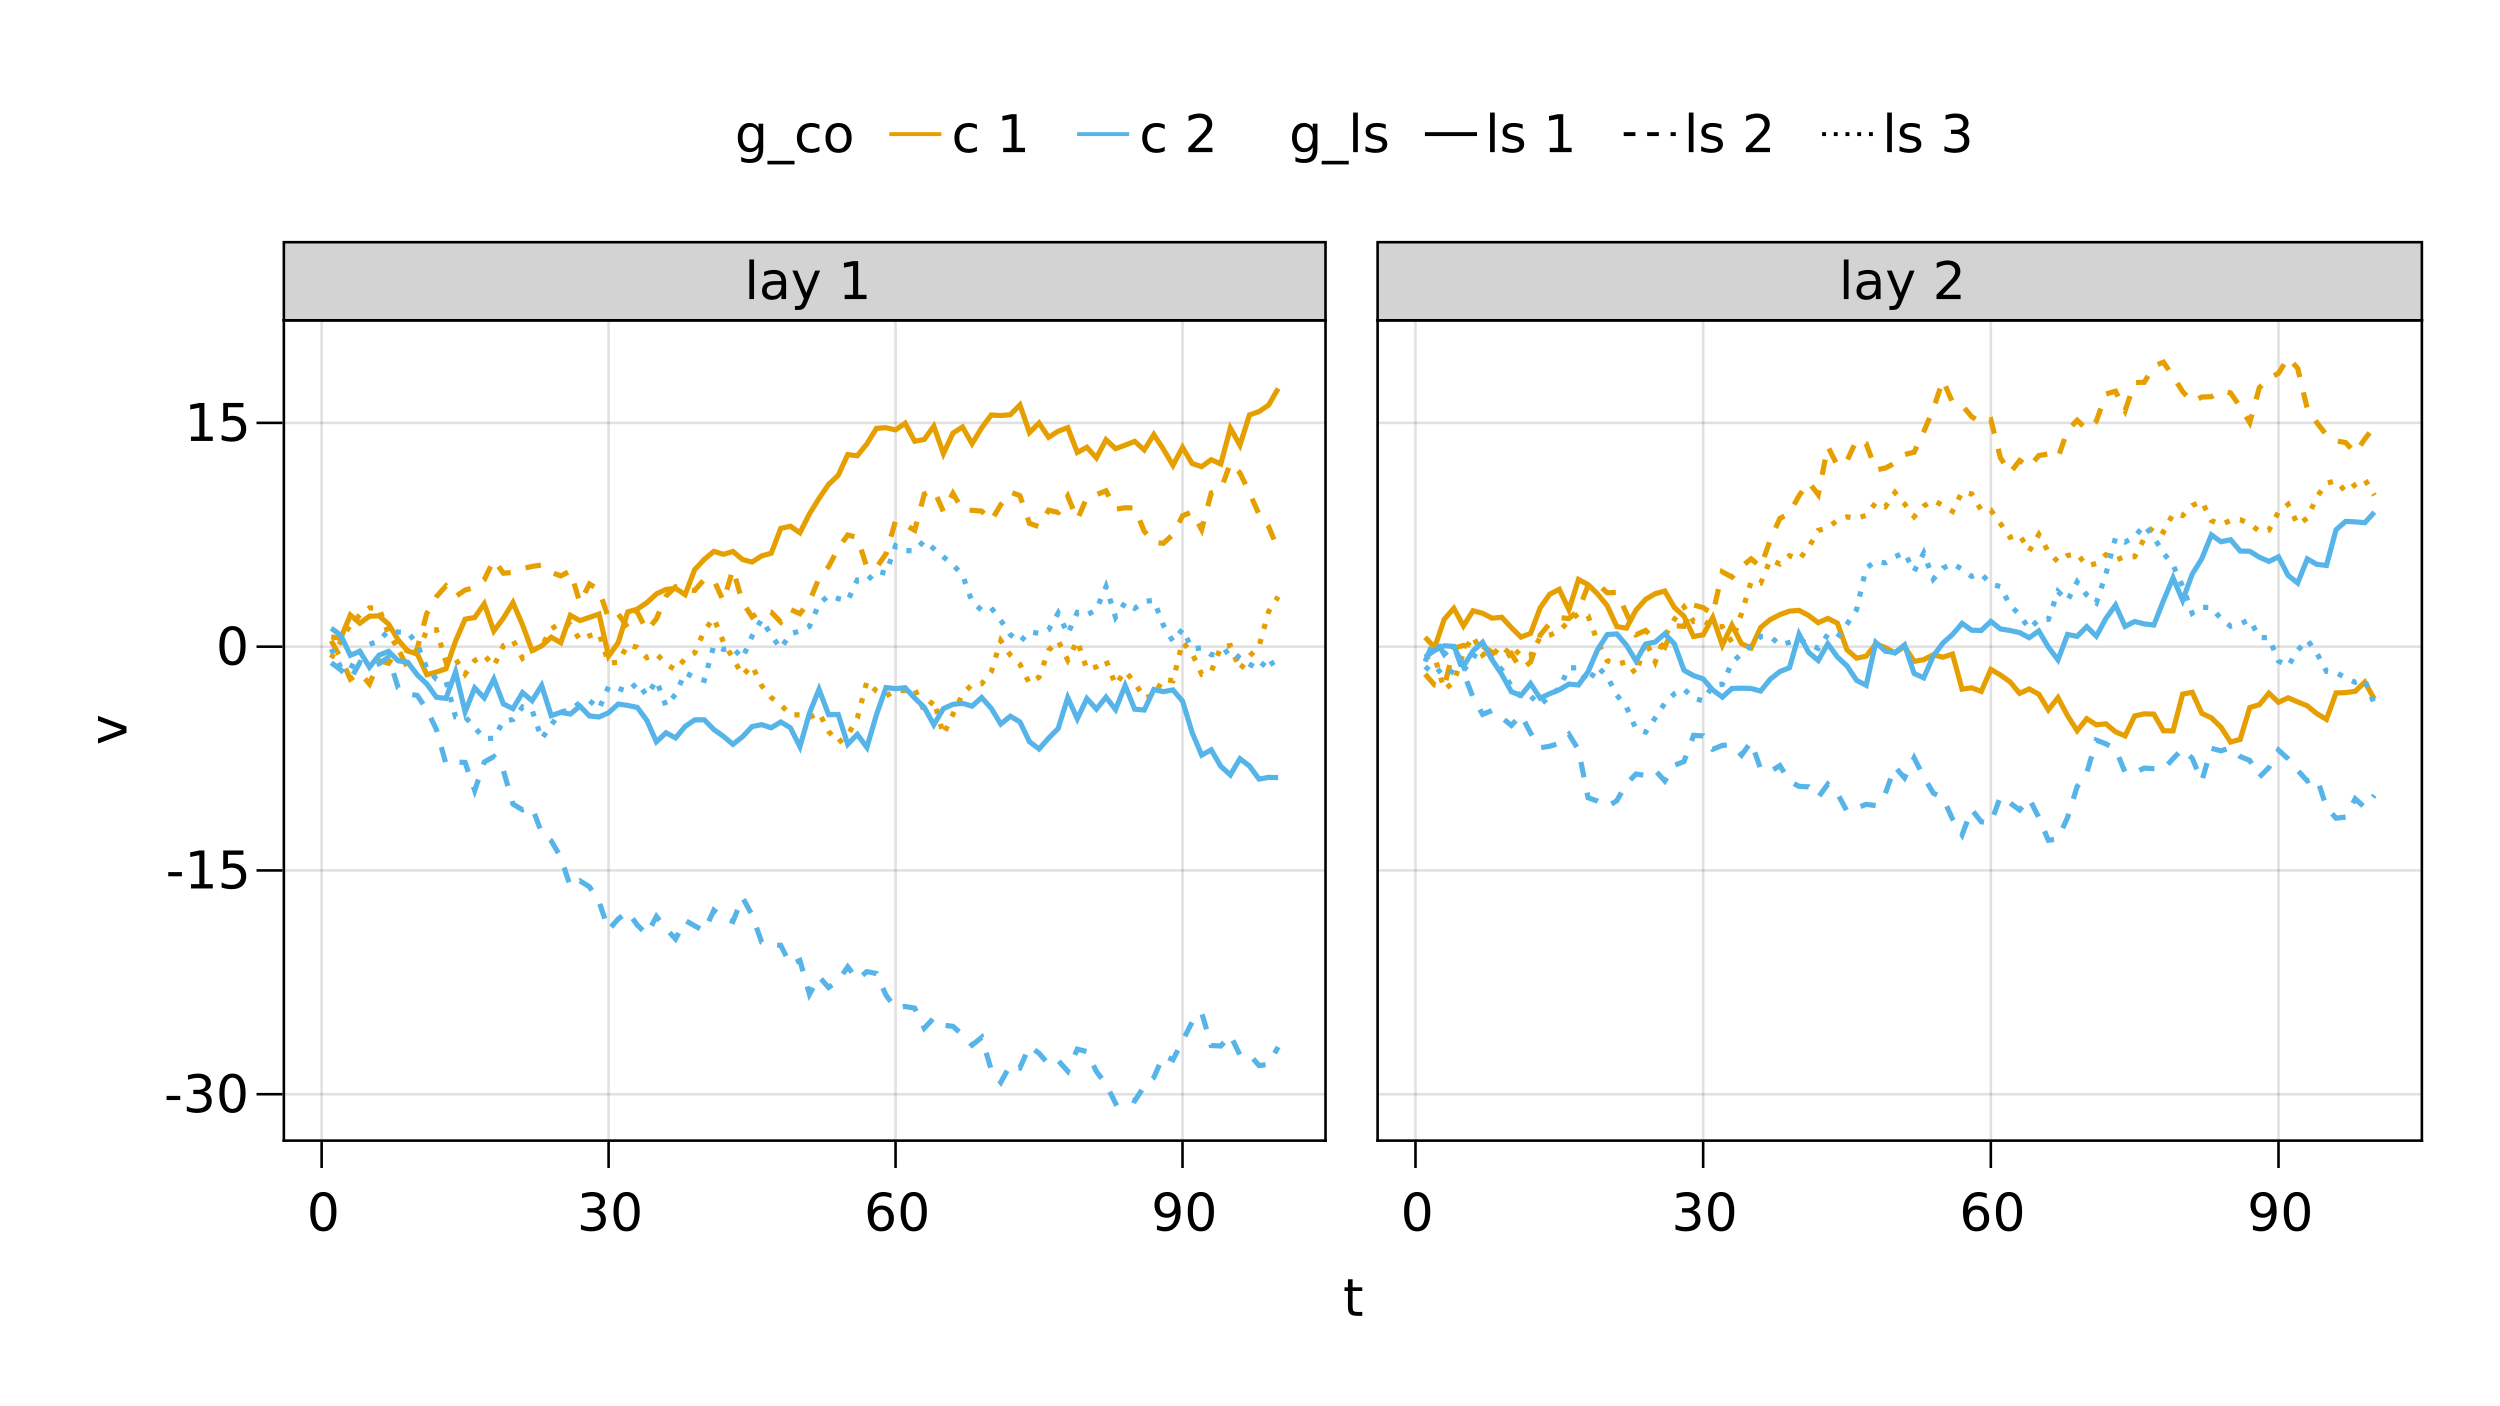 <?xml version="1.0" encoding="UTF-8"?>
<svg xmlns="http://www.w3.org/2000/svg" xmlns:xlink="http://www.w3.org/1999/xlink" width="960pt" height="540pt" viewBox="0 0 960 540" version="1.1">
<defs>
<g>
<symbol overflow="visible" id="glyph0-0">
<path style="stroke:none;" d="M 1 3.531 L 1 -14.109 L 11 -14.109 L 11 3.531 Z M 2.125 2.422 L 9.891 2.422 L 9.891 -12.984 L 2.125 -12.984 Z M 2.125 2.422 "/>
</symbol>
<symbol overflow="visible" id="glyph0-1">
<path style="stroke:none;" d="M 6.359 -13.281 C 5.336 -13.281 4.57 -12.781 4.062 -11.781 C 3.551 -10.781 3.297 -9.281 3.297 -7.281 C 3.297 -5.281 3.551 -3.781 4.062 -2.781 C 4.57 -1.781 5.336 -1.281 6.359 -1.281 C 7.379 -1.281 8.145 -1.781 8.656 -2.781 C 9.164 -3.781 9.422 -5.281 9.422 -7.281 C 9.422 -9.281 9.164 -10.781 8.656 -11.781 C 8.145 -12.781 7.379 -13.281 6.359 -13.281 Z M 6.359 -14.844 C 7.992 -14.844 9.238 -14.195 10.094 -12.906 C 10.957 -11.613 11.391 -9.738 11.391 -7.281 C 11.391 -4.82 10.957 -2.945 10.094 -1.656 C 9.238 -0.363 7.992 0.281 6.359 0.281 C 4.723 0.281 3.473 -0.363 2.609 -1.656 C 1.742 -2.945 1.312 -4.82 1.312 -7.281 C 1.312 -9.738 1.742 -11.613 2.609 -12.906 C 3.473 -14.195 4.723 -14.844 6.359 -14.844 Z M 6.359 -14.844 "/>
</symbol>
<symbol overflow="visible" id="glyph1-0">
<path style="stroke:none;" d="M 1 3.531 L 1 -14.109 L 11 -14.109 L 11 3.531 Z M 2.125 2.422 L 9.891 2.422 L 9.891 -12.984 L 2.125 -12.984 Z M 2.125 2.422 "/>
</symbol>
<symbol overflow="visible" id="glyph1-1">
<path style="stroke:none;" d="M 8.109 -7.859 C 9.055 -7.66 9.797 -7.238 10.328 -6.594 C 10.859 -5.957 11.125 -5.172 11.125 -4.234 C 11.125 -2.797 10.629 -1.68 9.641 -0.891 C 8.648 -0.109 7.242 0.281 5.422 0.281 C 4.805 0.281 4.176 0.219 3.531 0.094 C 2.883 -0.02 2.219 -0.195 1.531 -0.438 L 1.531 -2.344 C 2.07 -2.02 2.664 -1.773 3.312 -1.609 C 3.969 -1.453 4.648 -1.375 5.359 -1.375 C 6.598 -1.375 7.539 -1.617 8.188 -2.109 C 8.832 -2.598 9.156 -3.305 9.156 -4.234 C 9.156 -5.098 8.852 -5.77 8.25 -6.25 C 7.656 -6.738 6.82 -6.984 5.75 -6.984 L 4.047 -6.984 L 4.047 -8.609 L 5.828 -8.609 C 6.797 -8.609 7.535 -8.801 8.047 -9.188 C 8.555 -9.57 8.812 -10.129 8.812 -10.859 C 8.812 -11.609 8.547 -12.18 8.016 -12.578 C 7.492 -12.984 6.738 -13.188 5.75 -13.188 C 5.207 -13.188 4.625 -13.125 4 -13 C 3.383 -12.883 2.707 -12.707 1.969 -12.469 L 1.969 -14.219 C 2.719 -14.426 3.414 -14.582 4.062 -14.688 C 4.719 -14.789 5.336 -14.844 5.922 -14.844 C 7.422 -14.844 8.602 -14.5 9.469 -13.812 C 10.344 -13.133 10.781 -12.219 10.781 -11.062 C 10.781 -10.258 10.547 -9.578 10.078 -9.016 C 9.617 -8.461 8.961 -8.078 8.109 -7.859 Z M 8.109 -7.859 "/>
</symbol>
<symbol overflow="visible" id="glyph1-2">
<path style="stroke:none;" d="M 6.359 -13.281 C 5.336 -13.281 4.57 -12.781 4.062 -11.781 C 3.551 -10.781 3.297 -9.281 3.297 -7.281 C 3.297 -5.281 3.551 -3.781 4.062 -2.781 C 4.57 -1.781 5.336 -1.281 6.359 -1.281 C 7.379 -1.281 8.145 -1.781 8.656 -2.781 C 9.164 -3.781 9.422 -5.281 9.422 -7.281 C 9.422 -9.281 9.164 -10.781 8.656 -11.781 C 8.145 -12.781 7.379 -13.281 6.359 -13.281 Z M 6.359 -14.844 C 7.992 -14.844 9.238 -14.195 10.094 -12.906 C 10.957 -11.613 11.391 -9.738 11.391 -7.281 C 11.391 -4.82 10.957 -2.945 10.094 -1.656 C 9.238 -0.363 7.992 0.281 6.359 0.281 C 4.723 0.281 3.473 -0.363 2.609 -1.656 C 1.742 -2.945 1.312 -4.82 1.312 -7.281 C 1.312 -9.738 1.742 -11.613 2.609 -12.906 C 3.473 -14.195 4.723 -14.844 6.359 -14.844 Z M 6.359 -14.844 "/>
</symbol>
<symbol overflow="visible" id="glyph2-0">
<path style="stroke:none;" d="M 1 3.531 L 1 -14.109 L 11 -14.109 L 11 3.531 Z M 2.125 2.422 L 9.891 2.422 L 9.891 -12.984 L 2.125 -12.984 Z M 2.125 2.422 "/>
</symbol>
<symbol overflow="visible" id="glyph2-1">
<path style="stroke:none;" d="M 6.609 -8.078 C 5.723 -8.078 5.02 -7.773 4.5 -7.172 C 3.977 -6.566 3.719 -5.734 3.719 -4.672 C 3.719 -3.629 3.977 -2.801 4.5 -2.188 C 5.02 -1.582 5.723 -1.281 6.609 -1.281 C 7.492 -1.281 8.191 -1.582 8.703 -2.188 C 9.223 -2.801 9.484 -3.629 9.484 -4.672 C 9.484 -5.734 9.223 -6.566 8.703 -7.172 C 8.191 -7.773 7.492 -8.078 6.609 -8.078 Z M 10.516 -14.266 L 10.516 -12.469 C 10.023 -12.695 9.523 -12.875 9.016 -13 C 8.516 -13.125 8.016 -13.188 7.516 -13.188 C 6.211 -13.188 5.219 -12.742 4.531 -11.859 C 3.844 -10.984 3.453 -9.656 3.359 -7.875 C 3.742 -8.445 4.223 -8.883 4.797 -9.188 C 5.379 -9.488 6.02 -9.641 6.719 -9.641 C 8.188 -9.641 9.344 -9.191 10.188 -8.297 C 11.039 -7.41 11.469 -6.203 11.469 -4.672 C 11.469 -3.18 11.023 -1.984 10.141 -1.078 C 9.254 -0.172 8.078 0.281 6.609 0.281 C 4.922 0.281 3.629 -0.363 2.734 -1.656 C 1.836 -2.945 1.391 -4.82 1.391 -7.281 C 1.391 -9.582 1.938 -11.414 3.031 -12.781 C 4.125 -14.156 5.594 -14.844 7.438 -14.844 C 7.938 -14.844 8.438 -14.789 8.938 -14.688 C 9.445 -14.594 9.973 -14.453 10.516 -14.266 Z M 10.516 -14.266 "/>
</symbol>
<symbol overflow="visible" id="glyph2-2">
<path style="stroke:none;" d="M 2.203 -0.297 L 2.203 -2.094 C 2.691 -1.863 3.191 -1.688 3.703 -1.562 C 4.211 -1.438 4.711 -1.375 5.203 -1.375 C 6.504 -1.375 7.492 -1.812 8.172 -2.688 C 8.859 -3.562 9.254 -4.895 9.359 -6.688 C 8.984 -6.125 8.504 -5.691 7.922 -5.391 C 7.336 -5.086 6.695 -4.938 6 -4.938 C 4.539 -4.938 3.383 -5.379 2.531 -6.266 C 1.688 -7.148 1.266 -8.359 1.266 -9.891 C 1.266 -11.379 1.707 -12.578 2.594 -13.484 C 3.477 -14.391 4.656 -14.844 6.125 -14.844 C 7.812 -14.844 9.098 -14.195 9.984 -12.906 C 10.867 -11.613 11.312 -9.738 11.312 -7.281 C 11.312 -4.977 10.766 -3.141 9.672 -1.766 C 8.586 -0.398 7.125 0.281 5.281 0.281 C 4.789 0.281 4.289 0.227 3.781 0.125 C 3.27 0.031 2.742 -0.109 2.203 -0.297 Z M 6.125 -6.484 C 7.008 -6.484 7.707 -6.785 8.219 -7.391 C 8.738 -7.992 9 -8.828 9 -9.891 C 9 -10.93 8.738 -11.754 8.219 -12.359 C 7.707 -12.973 7.008 -13.281 6.125 -13.281 C 5.238 -13.281 4.535 -12.973 4.016 -12.359 C 3.504 -11.754 3.25 -10.93 3.25 -9.891 C 3.25 -8.828 3.504 -7.992 4.016 -7.391 C 4.535 -6.785 5.238 -6.484 6.125 -6.484 Z M 6.125 -6.484 "/>
</symbol>
<symbol overflow="visible" id="glyph2-3">
<path style="stroke:none;" d="M 6.359 -13.281 C 5.336 -13.281 4.57 -12.781 4.062 -11.781 C 3.551 -10.781 3.297 -9.281 3.297 -7.281 C 3.297 -5.281 3.551 -3.781 4.062 -2.781 C 4.57 -1.781 5.336 -1.281 6.359 -1.281 C 7.379 -1.281 8.145 -1.781 8.656 -2.781 C 9.164 -3.781 9.422 -5.281 9.422 -7.281 C 9.422 -9.281 9.164 -10.781 8.656 -11.781 C 8.145 -12.781 7.379 -13.281 6.359 -13.281 Z M 6.359 -14.844 C 7.992 -14.844 9.238 -14.195 10.094 -12.906 C 10.957 -11.613 11.391 -9.738 11.391 -7.281 C 11.391 -4.82 10.957 -2.945 10.094 -1.656 C 9.238 -0.363 7.992 0.281 6.359 0.281 C 4.723 0.281 3.473 -0.363 2.609 -1.656 C 1.742 -2.945 1.312 -4.82 1.312 -7.281 C 1.312 -9.738 1.742 -11.613 2.609 -12.906 C 3.473 -14.195 4.723 -14.844 6.359 -14.844 Z M 6.359 -14.844 "/>
</symbol>
<symbol overflow="visible" id="glyph2-4">
<path style="stroke:none;" d="M 3.656 -14.047 L 3.656 -10.938 L 7.359 -10.938 L 7.359 -9.547 L 3.656 -9.547 L 3.656 -3.609 C 3.656 -2.711 3.773 -2.133 4.016 -1.875 C 4.266 -1.625 4.766 -1.5 5.516 -1.5 L 7.359 -1.5 L 7.359 0 L 5.516 0 C 4.129 0 3.172 -0.254 2.641 -0.766 C 2.117 -1.285 1.859 -2.234 1.859 -3.609 L 1.859 -9.547 L 0.531 -9.547 L 0.531 -10.938 L 1.859 -10.938 L 1.859 -14.047 Z M 3.656 -14.047 "/>
</symbol>
<symbol overflow="visible" id="glyph3-0">
<path style="stroke:none;" d="M 1 3.531 L 1 -14.109 L 11 -14.109 L 11 3.531 Z M 2.125 2.422 L 9.891 2.422 L 9.891 -12.984 L 2.125 -12.984 Z M 2.125 2.422 "/>
</symbol>
<symbol overflow="visible" id="glyph3-1">
<path style="stroke:none;" d="M 0.984 -6.281 L 6.234 -6.281 L 6.234 -4.672 L 0.984 -4.672 Z M 0.984 -6.281 "/>
</symbol>
<symbol overflow="visible" id="glyph4-0">
<path style="stroke:none;" d="M 1 3.531 L 1 -14.109 L 11 -14.109 L 11 3.531 Z M 2.125 2.422 L 9.891 2.422 L 9.891 -12.984 L 2.125 -12.984 Z M 2.125 2.422 "/>
</symbol>
<symbol overflow="visible" id="glyph4-1">
<path style="stroke:none;" d="M 8.109 -7.859 C 9.055 -7.66 9.797 -7.238 10.328 -6.594 C 10.859 -5.957 11.125 -5.172 11.125 -4.234 C 11.125 -2.797 10.629 -1.68 9.641 -0.891 C 8.648 -0.109 7.242 0.281 5.422 0.281 C 4.805 0.281 4.176 0.219 3.531 0.094 C 2.883 -0.02 2.219 -0.195 1.531 -0.438 L 1.531 -2.344 C 2.07 -2.02 2.664 -1.773 3.312 -1.609 C 3.969 -1.453 4.648 -1.375 5.359 -1.375 C 6.598 -1.375 7.539 -1.617 8.188 -2.109 C 8.832 -2.598 9.156 -3.305 9.156 -4.234 C 9.156 -5.098 8.852 -5.77 8.25 -6.25 C 7.656 -6.738 6.82 -6.984 5.75 -6.984 L 4.047 -6.984 L 4.047 -8.609 L 5.828 -8.609 C 6.797 -8.609 7.535 -8.801 8.047 -9.188 C 8.555 -9.57 8.812 -10.129 8.812 -10.859 C 8.812 -11.609 8.547 -12.18 8.016 -12.578 C 7.492 -12.984 6.738 -13.188 5.75 -13.188 C 5.207 -13.188 4.625 -13.125 4 -13 C 3.383 -12.883 2.707 -12.707 1.969 -12.469 L 1.969 -14.219 C 2.719 -14.426 3.414 -14.582 4.062 -14.688 C 4.719 -14.789 5.336 -14.844 5.922 -14.844 C 7.422 -14.844 8.602 -14.5 9.469 -13.812 C 10.344 -13.133 10.781 -12.219 10.781 -11.062 C 10.781 -10.258 10.547 -9.578 10.078 -9.016 C 9.617 -8.461 8.961 -8.078 8.109 -7.859 Z M 8.109 -7.859 "/>
</symbol>
<symbol overflow="visible" id="glyph5-0">
<path style="stroke:none;" d="M 1 3.531 L 1 -14.109 L 11 -14.109 L 11 3.531 Z M 2.125 2.422 L 9.891 2.422 L 9.891 -12.984 L 2.125 -12.984 Z M 2.125 2.422 "/>
</symbol>
<symbol overflow="visible" id="glyph5-1">
<path style="stroke:none;" d="M 6.359 -13.281 C 5.336 -13.281 4.57 -12.781 4.062 -11.781 C 3.551 -10.781 3.297 -9.281 3.297 -7.281 C 3.297 -5.281 3.551 -3.781 4.062 -2.781 C 4.57 -1.781 5.336 -1.281 6.359 -1.281 C 7.379 -1.281 8.145 -1.781 8.656 -2.781 C 9.164 -3.781 9.422 -5.281 9.422 -7.281 C 9.422 -9.281 9.164 -10.781 8.656 -11.781 C 8.145 -12.781 7.379 -13.281 6.359 -13.281 Z M 6.359 -14.844 C 7.992 -14.844 9.238 -14.195 10.094 -12.906 C 10.957 -11.613 11.391 -9.738 11.391 -7.281 C 11.391 -4.82 10.957 -2.945 10.094 -1.656 C 9.238 -0.363 7.992 0.281 6.359 0.281 C 4.723 0.281 3.473 -0.363 2.609 -1.656 C 1.742 -2.945 1.312 -4.82 1.312 -7.281 C 1.312 -9.738 1.742 -11.613 2.609 -12.906 C 3.473 -14.195 4.723 -14.844 6.359 -14.844 Z M 6.359 -14.844 "/>
</symbol>
<symbol overflow="visible" id="glyph6-0">
<path style="stroke:none;" d="M 1 3.531 L 1 -14.109 L 11 -14.109 L 11 3.531 Z M 2.125 2.422 L 9.891 2.422 L 9.891 -12.984 L 2.125 -12.984 Z M 2.125 2.422 "/>
</symbol>
<symbol overflow="visible" id="glyph6-1">
<path style="stroke:none;" d="M 0.984 -6.281 L 6.234 -6.281 L 6.234 -4.672 L 0.984 -4.672 Z M 0.984 -6.281 "/>
</symbol>
<symbol overflow="visible" id="glyph7-0">
<path style="stroke:none;" d="M 1 3.531 L 1 -14.109 L 11 -14.109 L 11 3.531 Z M 2.125 2.422 L 9.891 2.422 L 9.891 -12.984 L 2.125 -12.984 Z M 2.125 2.422 "/>
</symbol>
<symbol overflow="visible" id="glyph7-1">
<path style="stroke:none;" d="M 2.484 -1.656 L 5.703 -1.656 L 5.703 -12.781 L 2.203 -12.078 L 2.203 -13.875 L 5.688 -14.578 L 7.656 -14.578 L 7.656 -1.656 L 10.875 -1.656 L 10.875 0 L 2.484 0 Z M 2.484 -1.656 "/>
</symbol>
<symbol overflow="visible" id="glyph8-0">
<path style="stroke:none;" d="M 1 3.531 L 1 -14.109 L 11 -14.109 L 11 3.531 Z M 2.125 2.422 L 9.891 2.422 L 9.891 -12.984 L 2.125 -12.984 Z M 2.125 2.422 "/>
</symbol>
<symbol overflow="visible" id="glyph8-1">
<path style="stroke:none;" d="M 2.156 -14.578 L 9.906 -14.578 L 9.906 -12.922 L 3.969 -12.922 L 3.969 -9.344 C 4.25 -9.445 4.531 -9.52 4.812 -9.562 C 5.102 -9.613 5.395 -9.641 5.688 -9.641 C 7.312 -9.641 8.598 -9.191 9.547 -8.297 C 10.504 -7.41 10.984 -6.203 10.984 -4.672 C 10.984 -3.109 10.492 -1.891 9.516 -1.016 C 8.535 -0.148 7.156 0.281 5.375 0.281 C 4.77 0.281 4.148 0.227 3.516 0.125 C 2.879 0.02 2.223 -0.133 1.547 -0.344 L 1.547 -2.328 C 2.129 -2.004 2.734 -1.766 3.359 -1.609 C 3.984 -1.453 4.645 -1.375 5.344 -1.375 C 6.469 -1.375 7.359 -1.672 8.016 -2.266 C 8.672 -2.859 9 -3.66 9 -4.672 C 9 -5.691 8.672 -6.5 8.016 -7.094 C 7.359 -7.688 6.469 -7.984 5.344 -7.984 C 4.812 -7.984 4.285 -7.922 3.766 -7.797 C 3.242 -7.68 2.707 -7.5 2.156 -7.25 Z M 2.156 -14.578 "/>
</symbol>
<symbol overflow="visible" id="glyph9-0">
<path style="stroke:none;" d="M 1 3.531 L 1 -14.109 L 11 -14.109 L 11 3.531 Z M 2.125 2.422 L 9.891 2.422 L 9.891 -12.984 L 2.125 -12.984 Z M 2.125 2.422 "/>
</symbol>
<symbol overflow="visible" id="glyph9-1">
<path style="stroke:none;" d="M 2.484 -1.656 L 5.703 -1.656 L 5.703 -12.781 L 2.203 -12.078 L 2.203 -13.875 L 5.688 -14.578 L 7.656 -14.578 L 7.656 -1.656 L 10.875 -1.656 L 10.875 0 L 2.484 0 Z M 2.484 -1.656 "/>
</symbol>
<symbol overflow="visible" id="glyph10-0">
<path style="stroke:none;" d="M 1 3.531 L 1 -14.109 L 11 -14.109 L 11 3.531 Z M 2.125 2.422 L 9.891 2.422 L 9.891 -12.984 L 2.125 -12.984 Z M 2.125 2.422 "/>
</symbol>
<symbol overflow="visible" id="glyph10-1">
<path style="stroke:none;" d="M 2.156 -14.578 L 9.906 -14.578 L 9.906 -12.922 L 3.969 -12.922 L 3.969 -9.344 C 4.25 -9.445 4.531 -9.52 4.812 -9.562 C 5.102 -9.613 5.395 -9.641 5.688 -9.641 C 7.312 -9.641 8.598 -9.191 9.547 -8.297 C 10.504 -7.41 10.984 -6.203 10.984 -4.672 C 10.984 -3.109 10.492 -1.891 9.516 -1.016 C 8.535 -0.148 7.156 0.281 5.375 0.281 C 4.77 0.281 4.148 0.227 3.516 0.125 C 2.879 0.02 2.223 -0.133 1.547 -0.344 L 1.547 -2.328 C 2.129 -2.004 2.734 -1.766 3.359 -1.609 C 3.984 -1.453 4.645 -1.375 5.344 -1.375 C 6.469 -1.375 7.359 -1.672 8.016 -2.266 C 8.672 -2.859 9 -3.66 9 -4.672 C 9 -5.691 8.672 -6.5 8.016 -7.094 C 7.359 -7.688 6.469 -7.984 5.344 -7.984 C 4.812 -7.984 4.285 -7.922 3.766 -7.797 C 3.242 -7.68 2.707 -7.5 2.156 -7.25 Z M 2.156 -14.578 "/>
</symbol>
<symbol overflow="visible" id="glyph11-0">
<path style="stroke:none;" d="M 1 3.531 L 1 -14.109 L 11 -14.109 L 11 3.531 Z M 2.125 2.422 L 9.891 2.422 L 9.891 -12.984 L 2.125 -12.984 Z M 2.125 2.422 "/>
</symbol>
<symbol overflow="visible" id="glyph11-1">
<path style="stroke:none;" d="M 8.109 -7.859 C 9.055 -7.66 9.797 -7.238 10.328 -6.594 C 10.859 -5.957 11.125 -5.172 11.125 -4.234 C 11.125 -2.797 10.629 -1.68 9.641 -0.891 C 8.648 -0.109 7.242 0.281 5.422 0.281 C 4.805 0.281 4.176 0.219 3.531 0.094 C 2.883 -0.02 2.219 -0.195 1.531 -0.438 L 1.531 -2.344 C 2.07 -2.02 2.664 -1.773 3.312 -1.609 C 3.969 -1.453 4.648 -1.375 5.359 -1.375 C 6.598 -1.375 7.539 -1.617 8.188 -2.109 C 8.832 -2.598 9.156 -3.305 9.156 -4.234 C 9.156 -5.098 8.852 -5.77 8.25 -6.25 C 7.656 -6.738 6.82 -6.984 5.75 -6.984 L 4.047 -6.984 L 4.047 -8.609 L 5.828 -8.609 C 6.797 -8.609 7.535 -8.801 8.047 -9.188 C 8.555 -9.57 8.812 -10.129 8.812 -10.859 C 8.812 -11.609 8.547 -12.18 8.016 -12.578 C 7.492 -12.984 6.738 -13.188 5.75 -13.188 C 5.207 -13.188 4.625 -13.125 4 -13 C 3.383 -12.883 2.707 -12.707 1.969 -12.469 L 1.969 -14.219 C 2.719 -14.426 3.414 -14.582 4.062 -14.688 C 4.719 -14.789 5.336 -14.844 5.922 -14.844 C 7.422 -14.844 8.602 -14.5 9.469 -13.812 C 10.344 -13.133 10.781 -12.219 10.781 -11.062 C 10.781 -10.258 10.547 -9.578 10.078 -9.016 C 9.617 -8.461 8.961 -8.078 8.109 -7.859 Z M 8.109 -7.859 "/>
</symbol>
<symbol overflow="visible" id="glyph11-2">
<path style="stroke:none;" d="M 6.359 -13.281 C 5.336 -13.281 4.57 -12.781 4.062 -11.781 C 3.551 -10.781 3.297 -9.281 3.297 -7.281 C 3.297 -5.281 3.551 -3.781 4.062 -2.781 C 4.57 -1.781 5.336 -1.281 6.359 -1.281 C 7.379 -1.281 8.145 -1.781 8.656 -2.781 C 9.164 -3.781 9.422 -5.281 9.422 -7.281 C 9.422 -9.281 9.164 -10.781 8.656 -11.781 C 8.145 -12.781 7.379 -13.281 6.359 -13.281 Z M 6.359 -14.844 C 7.992 -14.844 9.238 -14.195 10.094 -12.906 C 10.957 -11.613 11.391 -9.738 11.391 -7.281 C 11.391 -4.82 10.957 -2.945 10.094 -1.656 C 9.238 -0.363 7.992 0.281 6.359 0.281 C 4.723 0.281 3.473 -0.363 2.609 -1.656 C 1.742 -2.945 1.312 -4.82 1.312 -7.281 C 1.312 -9.738 1.742 -11.613 2.609 -12.906 C 3.473 -14.195 4.723 -14.844 6.359 -14.844 Z M 6.359 -14.844 "/>
</symbol>
<symbol overflow="visible" id="glyph12-0">
<path style="stroke:none;" d="M 1 3.531 L 1 -14.109 L 11 -14.109 L 11 3.531 Z M 2.125 2.422 L 9.891 2.422 L 9.891 -12.984 L 2.125 -12.984 Z M 2.125 2.422 "/>
</symbol>
<symbol overflow="visible" id="glyph12-1">
<path style="stroke:none;" d="M 6.359 -13.281 C 5.336 -13.281 4.57 -12.781 4.062 -11.781 C 3.551 -10.781 3.297 -9.281 3.297 -7.281 C 3.297 -5.281 3.551 -3.781 4.062 -2.781 C 4.57 -1.781 5.336 -1.281 6.359 -1.281 C 7.379 -1.281 8.145 -1.781 8.656 -2.781 C 9.164 -3.781 9.422 -5.281 9.422 -7.281 C 9.422 -9.281 9.164 -10.781 8.656 -11.781 C 8.145 -12.781 7.379 -13.281 6.359 -13.281 Z M 6.359 -14.844 C 7.992 -14.844 9.238 -14.195 10.094 -12.906 C 10.957 -11.613 11.391 -9.738 11.391 -7.281 C 11.391 -4.82 10.957 -2.945 10.094 -1.656 C 9.238 -0.363 7.992 0.281 6.359 0.281 C 4.723 0.281 3.473 -0.363 2.609 -1.656 C 1.742 -2.945 1.312 -4.82 1.312 -7.281 C 1.312 -9.738 1.742 -11.613 2.609 -12.906 C 3.473 -14.195 4.723 -14.844 6.359 -14.844 Z M 6.359 -14.844 "/>
</symbol>
<symbol overflow="visible" id="glyph12-2">
<path style="stroke:none;" d="M 2.203 -0.297 L 2.203 -2.094 C 2.691 -1.863 3.191 -1.688 3.703 -1.562 C 4.211 -1.438 4.711 -1.375 5.203 -1.375 C 6.504 -1.375 7.492 -1.812 8.172 -2.688 C 8.859 -3.562 9.254 -4.895 9.359 -6.688 C 8.984 -6.125 8.504 -5.691 7.922 -5.391 C 7.336 -5.086 6.695 -4.938 6 -4.938 C 4.539 -4.938 3.383 -5.379 2.531 -6.266 C 1.688 -7.148 1.266 -8.359 1.266 -9.891 C 1.266 -11.379 1.707 -12.578 2.594 -13.484 C 3.477 -14.391 4.656 -14.844 6.125 -14.844 C 7.812 -14.844 9.098 -14.195 9.984 -12.906 C 10.867 -11.613 11.312 -9.738 11.312 -7.281 C 11.312 -4.977 10.766 -3.141 9.672 -1.766 C 8.586 -0.398 7.125 0.281 5.281 0.281 C 4.789 0.281 4.289 0.227 3.781 0.125 C 3.27 0.031 2.742 -0.109 2.203 -0.297 Z M 6.125 -6.484 C 7.008 -6.484 7.707 -6.785 8.219 -7.391 C 8.738 -7.992 9 -8.828 9 -9.891 C 9 -10.93 8.738 -11.754 8.219 -12.359 C 7.707 -12.973 7.008 -13.281 6.125 -13.281 C 5.238 -13.281 4.535 -12.973 4.016 -12.359 C 3.504 -11.754 3.25 -10.93 3.25 -9.891 C 3.25 -8.828 3.504 -7.992 4.016 -7.391 C 4.535 -6.785 5.238 -6.484 6.125 -6.484 Z M 6.125 -6.484 "/>
</symbol>
<symbol overflow="visible" id="glyph13-0">
<path style="stroke:none;" d="M 1 3.531 L 1 -14.109 L 11 -14.109 L 11 3.531 Z M 2.125 2.422 L 9.891 2.422 L 9.891 -12.984 L 2.125 -12.984 Z M 2.125 2.422 "/>
</symbol>
<symbol overflow="visible" id="glyph13-1">
<path style="stroke:none;" d="M 1.891 -15.203 L 3.688 -15.203 L 3.688 0 L 1.891 0 Z M 1.891 -15.203 "/>
</symbol>
<symbol overflow="visible" id="glyph13-2">
<path style="stroke:none;" d="M 6.438 1.016 C 5.926 2.316 5.43 3.164 4.953 3.562 C 4.473 3.957 3.828 4.156 3.016 4.156 L 1.578 4.156 L 1.578 2.656 L 2.641 2.656 C 3.129 2.656 3.508 2.535 3.781 2.297 C 4.062 2.066 4.367 1.516 4.703 0.641 L 5.016 -0.172 L 0.594 -10.938 L 2.5 -10.938 L 5.922 -2.391 L 9.344 -10.938 L 11.234 -10.938 Z M 6.438 1.016 "/>
</symbol>
<symbol overflow="visible" id="glyph13-3">
<path style="stroke:none;" d=""/>
</symbol>
<symbol overflow="visible" id="glyph13-4">
<path style="stroke:none;" d="M 2.484 -1.656 L 5.703 -1.656 L 5.703 -12.781 L 2.203 -12.078 L 2.203 -13.875 L 5.688 -14.578 L 7.656 -14.578 L 7.656 -1.656 L 10.875 -1.656 L 10.875 0 L 2.484 0 Z M 2.484 -1.656 "/>
</symbol>
<symbol overflow="visible" id="glyph14-0">
<path style="stroke:none;" d="M 1 3.531 L 1 -14.109 L 11 -14.109 L 11 3.531 Z M 2.125 2.422 L 9.891 2.422 L 9.891 -12.984 L 2.125 -12.984 Z M 2.125 2.422 "/>
</symbol>
<symbol overflow="visible" id="glyph14-1">
<path style="stroke:none;" d="M 6.859 -5.5 C 5.398 -5.5 4.391 -5.332 3.828 -5 C 3.273 -4.664 3 -4.098 3 -3.297 C 3 -2.66 3.207 -2.156 3.625 -1.781 C 4.051 -1.406 4.625 -1.219 5.344 -1.219 C 6.344 -1.219 7.141 -1.57 7.734 -2.281 C 8.336 -2.988 8.641 -3.926 8.641 -5.094 L 8.641 -5.5 Z M 10.438 -6.234 L 10.438 0 L 8.641 0 L 8.641 -1.656 C 8.234 -1 7.723 -0.508 7.109 -0.188 C 6.492 0.125 5.742 0.281 4.859 0.281 C 3.742 0.281 2.852 -0.031 2.188 -0.656 C 1.531 -1.289 1.203 -2.133 1.203 -3.188 C 1.203 -4.414 1.613 -5.344 2.438 -5.969 C 3.258 -6.594 4.488 -6.906 6.125 -6.906 L 8.641 -6.906 L 8.641 -7.078 C 8.641 -7.91 8.367 -8.551 7.828 -9 C 7.285 -9.445 6.52 -9.672 5.531 -9.672 C 4.906 -9.672 4.297 -9.598 3.703 -9.453 C 3.117 -9.305 2.551 -9.082 2 -8.781 L 2 -10.438 C 2.656 -10.695 3.289 -10.891 3.906 -11.016 C 4.531 -11.141 5.133 -11.203 5.719 -11.203 C 7.301 -11.203 8.484 -10.789 9.266 -9.969 C 10.047 -9.145 10.438 -7.898 10.438 -6.234 Z M 10.438 -6.234 "/>
</symbol>
<symbol overflow="visible" id="glyph15-0">
<path style="stroke:none;" d="M 1 3.531 L 1 -14.109 L 11 -14.109 L 11 3.531 Z M 2.125 2.422 L 9.891 2.422 L 9.891 -12.984 L 2.125 -12.984 Z M 2.125 2.422 "/>
</symbol>
<symbol overflow="visible" id="glyph15-1">
<path style="stroke:none;" d="M 1.891 -15.203 L 3.688 -15.203 L 3.688 0 L 1.891 0 Z M 1.891 -15.203 "/>
</symbol>
<symbol overflow="visible" id="glyph15-2">
<path style="stroke:none;" d="M 6.438 1.016 C 5.926 2.316 5.43 3.164 4.953 3.562 C 4.473 3.957 3.828 4.156 3.016 4.156 L 1.578 4.156 L 1.578 2.656 L 2.641 2.656 C 3.129 2.656 3.508 2.535 3.781 2.297 C 4.062 2.066 4.367 1.516 4.703 0.641 L 5.016 -0.172 L 0.594 -10.938 L 2.5 -10.938 L 5.922 -2.391 L 9.344 -10.938 L 11.234 -10.938 Z M 6.438 1.016 "/>
</symbol>
<symbol overflow="visible" id="glyph15-3">
<path style="stroke:none;" d=""/>
</symbol>
<symbol overflow="visible" id="glyph15-4">
<path style="stroke:none;" d="M 3.844 -1.656 L 10.719 -1.656 L 10.719 0 L 1.469 0 L 1.469 -1.656 C 2.219 -2.438 3.238 -3.477 4.531 -4.781 C 5.82 -6.082 6.633 -6.926 6.969 -7.312 C 7.594 -8.02 8.031 -8.617 8.281 -9.109 C 8.531 -9.598 8.656 -10.082 8.656 -10.562 C 8.656 -11.332 8.383 -11.961 7.844 -12.453 C 7.301 -12.941 6.594 -13.188 5.719 -13.188 C 5.102 -13.188 4.453 -13.078 3.766 -12.859 C 3.078 -12.648 2.344 -12.328 1.562 -11.891 L 1.562 -13.875 C 2.352 -14.195 3.094 -14.438 3.781 -14.594 C 4.477 -14.758 5.113 -14.844 5.688 -14.844 C 7.195 -14.844 8.398 -14.461 9.297 -13.703 C 10.191 -12.953 10.641 -11.945 10.641 -10.688 C 10.641 -10.082 10.523 -9.508 10.297 -8.969 C 10.078 -8.438 9.672 -7.805 9.078 -7.078 C 8.922 -6.891 8.406 -6.344 7.531 -5.438 C 6.656 -4.539 5.426 -3.281 3.844 -1.656 Z M 3.844 -1.656 "/>
</symbol>
<symbol overflow="visible" id="glyph16-0">
<path style="stroke:none;" d="M 1 3.531 L 1 -14.109 L 11 -14.109 L 11 3.531 Z M 2.125 2.422 L 9.891 2.422 L 9.891 -12.984 L 2.125 -12.984 Z M 2.125 2.422 "/>
</symbol>
<symbol overflow="visible" id="glyph16-1">
<path style="stroke:none;" d="M 6.859 -5.5 C 5.398 -5.5 4.391 -5.332 3.828 -5 C 3.273 -4.664 3 -4.098 3 -3.297 C 3 -2.66 3.207 -2.156 3.625 -1.781 C 4.051 -1.406 4.625 -1.219 5.344 -1.219 C 6.344 -1.219 7.141 -1.57 7.734 -2.281 C 8.336 -2.988 8.641 -3.926 8.641 -5.094 L 8.641 -5.5 Z M 10.438 -6.234 L 10.438 0 L 8.641 0 L 8.641 -1.656 C 8.234 -1 7.723 -0.508 7.109 -0.188 C 6.492 0.125 5.742 0.281 4.859 0.281 C 3.742 0.281 2.852 -0.031 2.188 -0.656 C 1.531 -1.289 1.203 -2.133 1.203 -3.188 C 1.203 -4.414 1.613 -5.344 2.438 -5.969 C 3.258 -6.594 4.488 -6.906 6.125 -6.906 L 8.641 -6.906 L 8.641 -7.078 C 8.641 -7.91 8.367 -8.551 7.828 -9 C 7.285 -9.445 6.52 -9.672 5.531 -9.672 C 4.906 -9.672 4.297 -9.598 3.703 -9.453 C 3.117 -9.305 2.551 -9.082 2 -8.781 L 2 -10.438 C 2.656 -10.695 3.289 -10.891 3.906 -11.016 C 4.531 -11.141 5.133 -11.203 5.719 -11.203 C 7.301 -11.203 8.484 -10.789 9.266 -9.969 C 10.047 -9.145 10.438 -7.898 10.438 -6.234 Z M 10.438 -6.234 "/>
</symbol>
<symbol overflow="visible" id="glyph17-0">
<path style="stroke:none;" d="M 3.531 -1 L -14.109 -1 L -14.109 -11 L 3.531 -11 Z M 2.422 -2.125 L 2.422 -9.891 L -12.984 -9.891 L -12.984 -2.125 Z M 2.422 -2.125 "/>
</symbol>
<symbol overflow="visible" id="glyph17-1">
<path style="stroke:none;" d="M -10.938 -0.594 L -10.938 -2.5 L -1.766 -5.922 L -10.938 -9.344 L -10.938 -11.234 L 0 -7.141 L 0 -4.703 Z M -10.938 -0.594 "/>
</symbol>
<symbol overflow="visible" id="glyph18-0">
<path style="stroke:none;" d="M 1 3.531 L 1 -14.109 L 11 -14.109 L 11 3.531 Z M 2.125 2.422 L 9.891 2.422 L 9.891 -12.984 L 2.125 -12.984 Z M 2.125 2.422 "/>
</symbol>
<symbol overflow="visible" id="glyph18-1">
<path style="stroke:none;" d="M 9.078 -5.594 C 9.078 -6.895 8.805 -7.906 8.266 -8.625 C 7.734 -9.344 6.984 -9.703 6.016 -9.703 C 5.055 -9.703 4.305 -9.344 3.766 -8.625 C 3.223 -7.906 2.953 -6.895 2.953 -5.594 C 2.953 -4.301 3.223 -3.297 3.766 -2.578 C 4.305 -1.859 5.055 -1.5 6.016 -1.5 C 6.984 -1.5 7.734 -1.859 8.266 -2.578 C 8.805 -3.297 9.078 -4.301 9.078 -5.594 Z M 10.875 -1.359 C 10.875 0.504 10.461 1.891 9.641 2.797 C 8.816 3.703 7.551 4.156 5.844 4.156 C 5.207 4.156 4.609 4.109 4.047 4.016 C 3.492 3.922 2.953 3.773 2.422 3.578 L 2.422 1.844 C 2.953 2.125 3.473 2.332 3.984 2.469 C 4.492 2.602 5.02 2.672 5.562 2.672 C 6.738 2.672 7.617 2.363 8.203 1.75 C 8.785 1.133 9.078 0.207 9.078 -1.031 L 9.078 -1.922 C 8.711 -1.273 8.238 -0.789 7.656 -0.469 C 7.07 -0.156 6.379 0 5.578 0 C 4.234 0 3.148 -0.508 2.328 -1.531 C 1.516 -2.551 1.109 -3.906 1.109 -5.594 C 1.109 -7.289 1.516 -8.648 2.328 -9.672 C 3.148 -10.691 4.234 -11.203 5.578 -11.203 C 6.379 -11.203 7.07 -11.039 7.656 -10.719 C 8.238 -10.406 8.711 -9.926 9.078 -9.281 L 9.078 -10.938 L 10.875 -10.938 Z M 10.875 -1.359 "/>
</symbol>
<symbol overflow="visible" id="glyph18-2">
<path style="stroke:none;" d="M 6.125 -9.672 C 5.156 -9.672 4.391 -9.297 3.828 -8.547 C 3.273 -7.797 3 -6.766 3 -5.453 C 3 -4.148 3.273 -3.117 3.828 -2.359 C 4.391 -1.609 5.156 -1.234 6.125 -1.234 C 7.082 -1.234 7.836 -1.609 8.391 -2.359 C 8.953 -3.117 9.234 -4.148 9.234 -5.453 C 9.234 -6.754 8.953 -7.781 8.391 -8.531 C 7.836 -9.289 7.082 -9.672 6.125 -9.672 Z M 6.125 -11.203 C 7.688 -11.203 8.91 -10.691 9.797 -9.672 C 10.691 -8.66 11.141 -7.254 11.141 -5.453 C 11.141 -3.672 10.691 -2.27 9.797 -1.25 C 8.91 -0.227 7.688 0.281 6.125 0.281 C 4.551 0.281 3.32 -0.227 2.438 -1.25 C 1.551 -2.27 1.109 -3.672 1.109 -5.453 C 1.109 -7.254 1.551 -8.66 2.438 -9.672 C 3.32 -10.691 4.551 -11.203 6.125 -11.203 Z M 6.125 -11.203 "/>
</symbol>
<symbol overflow="visible" id="glyph18-3">
<path style="stroke:none;" d=""/>
</symbol>
<symbol overflow="visible" id="glyph18-4">
<path style="stroke:none;" d="M 2.484 -1.656 L 5.703 -1.656 L 5.703 -12.781 L 2.203 -12.078 L 2.203 -13.875 L 5.688 -14.578 L 7.656 -14.578 L 7.656 -1.656 L 10.875 -1.656 L 10.875 0 L 2.484 0 Z M 2.484 -1.656 "/>
</symbol>
<symbol overflow="visible" id="glyph19-0">
<path style="stroke:none;" d="M 1 3.531 L 1 -14.109 L 11 -14.109 L 11 3.531 Z M 2.125 2.422 L 9.891 2.422 L 9.891 -12.984 L 2.125 -12.984 Z M 2.125 2.422 "/>
</symbol>
<symbol overflow="visible" id="glyph19-1">
<path style="stroke:none;" d="M 10.203 3.328 L 10.203 4.719 L -0.203 4.719 L -0.203 3.328 Z M 10.203 3.328 "/>
</symbol>
<symbol overflow="visible" id="glyph20-0">
<path style="stroke:none;" d="M 1 3.531 L 1 -14.109 L 11 -14.109 L 11 3.531 Z M 2.125 2.422 L 9.891 2.422 L 9.891 -12.984 L 2.125 -12.984 Z M 2.125 2.422 "/>
</symbol>
<symbol overflow="visible" id="glyph20-1">
<path style="stroke:none;" d="M 9.75 -10.516 L 9.75 -8.844 C 9.25 -9.125 8.742 -9.332 8.234 -9.469 C 7.723 -9.602 7.207 -9.672 6.688 -9.672 C 5.52 -9.672 4.613 -9.301 3.969 -8.562 C 3.32 -7.832 3 -6.797 3 -5.453 C 3 -4.117 3.32 -3.082 3.969 -2.344 C 4.613 -1.602 5.52 -1.234 6.688 -1.234 C 7.207 -1.234 7.723 -1.301 8.234 -1.438 C 8.742 -1.582 9.25 -1.797 9.75 -2.078 L 9.75 -0.422 C 9.25 -0.18 8.727 -0.004 8.188 0.109 C 7.656 0.223 7.086 0.281 6.484 0.281 C 4.836 0.281 3.531 -0.234 2.562 -1.266 C 1.594 -2.305 1.109 -3.703 1.109 -5.453 C 1.109 -7.242 1.598 -8.648 2.578 -9.672 C 3.555 -10.691 4.898 -11.203 6.609 -11.203 C 7.16 -11.203 7.695 -11.145 8.219 -11.031 C 8.75 -10.914 9.258 -10.742 9.75 -10.516 Z M 9.75 -10.516 "/>
</symbol>
<symbol overflow="visible" id="glyph21-0">
<path style="stroke:none;" d="M 1 3.531 L 1 -14.109 L 11 -14.109 L 11 3.531 Z M 2.125 2.422 L 9.891 2.422 L 9.891 -12.984 L 2.125 -12.984 Z M 2.125 2.422 "/>
</symbol>
<symbol overflow="visible" id="glyph21-1">
<path style="stroke:none;" d="M 9.75 -10.516 L 9.75 -8.844 C 9.25 -9.125 8.742 -9.332 8.234 -9.469 C 7.723 -9.602 7.207 -9.672 6.688 -9.672 C 5.52 -9.672 4.613 -9.301 3.969 -8.562 C 3.32 -7.832 3 -6.797 3 -5.453 C 3 -4.117 3.32 -3.082 3.969 -2.344 C 4.613 -1.602 5.52 -1.234 6.688 -1.234 C 7.207 -1.234 7.723 -1.301 8.234 -1.438 C 8.742 -1.582 9.25 -1.797 9.75 -2.078 L 9.75 -0.422 C 9.25 -0.18 8.727 -0.004 8.188 0.109 C 7.656 0.223 7.086 0.281 6.484 0.281 C 4.836 0.281 3.531 -0.234 2.562 -1.266 C 1.594 -2.305 1.109 -3.703 1.109 -5.453 C 1.109 -7.242 1.598 -8.648 2.578 -9.672 C 3.555 -10.691 4.898 -11.203 6.609 -11.203 C 7.16 -11.203 7.695 -11.145 8.219 -11.031 C 8.75 -10.914 9.258 -10.742 9.75 -10.516 Z M 9.75 -10.516 "/>
</symbol>
<symbol overflow="visible" id="glyph22-0">
<path style="stroke:none;" d="M 1 3.531 L 1 -14.109 L 11 -14.109 L 11 3.531 Z M 2.125 2.422 L 9.891 2.422 L 9.891 -12.984 L 2.125 -12.984 Z M 2.125 2.422 "/>
</symbol>
<symbol overflow="visible" id="glyph22-1">
<path style="stroke:none;" d="M 9.75 -10.516 L 9.75 -8.844 C 9.25 -9.125 8.742 -9.332 8.234 -9.469 C 7.723 -9.602 7.207 -9.672 6.688 -9.672 C 5.52 -9.672 4.613 -9.301 3.969 -8.562 C 3.32 -7.832 3 -6.797 3 -5.453 C 3 -4.117 3.32 -3.082 3.969 -2.344 C 4.613 -1.602 5.52 -1.234 6.688 -1.234 C 7.207 -1.234 7.723 -1.301 8.234 -1.438 C 8.742 -1.582 9.25 -1.797 9.75 -2.078 L 9.75 -0.422 C 9.25 -0.18 8.727 -0.004 8.188 0.109 C 7.656 0.223 7.086 0.281 6.484 0.281 C 4.836 0.281 3.531 -0.234 2.562 -1.266 C 1.594 -2.305 1.109 -3.703 1.109 -5.453 C 1.109 -7.242 1.598 -8.648 2.578 -9.672 C 3.555 -10.691 4.898 -11.203 6.609 -11.203 C 7.16 -11.203 7.695 -11.145 8.219 -11.031 C 8.75 -10.914 9.258 -10.742 9.75 -10.516 Z M 9.75 -10.516 "/>
</symbol>
<symbol overflow="visible" id="glyph22-2">
<path style="stroke:none;" d=""/>
</symbol>
<symbol overflow="visible" id="glyph22-3">
<path style="stroke:none;" d="M 1.891 -15.203 L 3.688 -15.203 L 3.688 0 L 1.891 0 Z M 1.891 -15.203 "/>
</symbol>
<symbol overflow="visible" id="glyph23-0">
<path style="stroke:none;" d="M 1 3.531 L 1 -14.109 L 11 -14.109 L 11 3.531 Z M 2.125 2.422 L 9.891 2.422 L 9.891 -12.984 L 2.125 -12.984 Z M 2.125 2.422 "/>
</symbol>
<symbol overflow="visible" id="glyph23-1">
<path style="stroke:none;" d="M 3.844 -1.656 L 10.719 -1.656 L 10.719 0 L 1.469 0 L 1.469 -1.656 C 2.219 -2.438 3.238 -3.477 4.531 -4.781 C 5.82 -6.082 6.633 -6.926 6.969 -7.312 C 7.594 -8.02 8.031 -8.617 8.281 -9.109 C 8.531 -9.598 8.656 -10.082 8.656 -10.562 C 8.656 -11.332 8.383 -11.961 7.844 -12.453 C 7.301 -12.941 6.594 -13.188 5.719 -13.188 C 5.102 -13.188 4.453 -13.078 3.766 -12.859 C 3.078 -12.648 2.344 -12.328 1.562 -11.891 L 1.562 -13.875 C 2.352 -14.195 3.094 -14.438 3.781 -14.594 C 4.477 -14.758 5.113 -14.844 5.688 -14.844 C 7.195 -14.844 8.398 -14.461 9.297 -13.703 C 10.191 -12.953 10.641 -11.945 10.641 -10.688 C 10.641 -10.082 10.523 -9.508 10.297 -8.969 C 10.078 -8.438 9.672 -7.805 9.078 -7.078 C 8.922 -6.891 8.406 -6.344 7.531 -5.438 C 6.656 -4.539 5.426 -3.281 3.844 -1.656 Z M 3.844 -1.656 "/>
</symbol>
<symbol overflow="visible" id="glyph23-2">
<path style="stroke:none;" d="M 9.078 -5.594 C 9.078 -6.895 8.805 -7.906 8.266 -8.625 C 7.734 -9.344 6.984 -9.703 6.016 -9.703 C 5.055 -9.703 4.305 -9.344 3.766 -8.625 C 3.223 -7.906 2.953 -6.895 2.953 -5.594 C 2.953 -4.301 3.223 -3.297 3.766 -2.578 C 4.305 -1.859 5.055 -1.5 6.016 -1.5 C 6.984 -1.5 7.734 -1.859 8.266 -2.578 C 8.805 -3.297 9.078 -4.301 9.078 -5.594 Z M 10.875 -1.359 C 10.875 0.504 10.461 1.891 9.641 2.797 C 8.816 3.703 7.551 4.156 5.844 4.156 C 5.207 4.156 4.609 4.109 4.047 4.016 C 3.492 3.922 2.953 3.773 2.422 3.578 L 2.422 1.844 C 2.953 2.125 3.473 2.332 3.984 2.469 C 4.492 2.602 5.02 2.672 5.562 2.672 C 6.738 2.672 7.617 2.363 8.203 1.75 C 8.785 1.133 9.078 0.207 9.078 -1.031 L 9.078 -1.922 C 8.711 -1.273 8.238 -0.789 7.656 -0.469 C 7.07 -0.156 6.379 0 5.578 0 C 4.234 0 3.148 -0.508 2.328 -1.531 C 1.516 -2.551 1.109 -3.906 1.109 -5.594 C 1.109 -7.289 1.516 -8.648 2.328 -9.672 C 3.148 -10.691 4.234 -11.203 5.578 -11.203 C 6.379 -11.203 7.07 -11.039 7.656 -10.719 C 8.238 -10.406 8.711 -9.926 9.078 -9.281 L 9.078 -10.938 L 10.875 -10.938 Z M 10.875 -1.359 "/>
</symbol>
<symbol overflow="visible" id="glyph23-3">
<path style="stroke:none;" d="M 10.203 3.328 L 10.203 4.719 L -0.203 4.719 L -0.203 3.328 Z M 10.203 3.328 "/>
</symbol>
<symbol overflow="visible" id="glyph23-4">
<path style="stroke:none;" d="M 1.891 -15.203 L 3.688 -15.203 L 3.688 0 L 1.891 0 Z M 1.891 -15.203 "/>
</symbol>
<symbol overflow="visible" id="glyph23-5">
<path style="stroke:none;" d="M 2.484 -1.656 L 5.703 -1.656 L 5.703 -12.781 L 2.203 -12.078 L 2.203 -13.875 L 5.688 -14.578 L 7.656 -14.578 L 7.656 -1.656 L 10.875 -1.656 L 10.875 0 L 2.484 0 Z M 2.484 -1.656 "/>
</symbol>
<symbol overflow="visible" id="glyph23-6">
<path style="stroke:none;" d="M 8.859 -10.609 L 8.859 -8.922 C 8.348 -9.18 7.816 -9.375 7.266 -9.5 C 6.723 -9.633 6.16 -9.703 5.578 -9.703 C 4.68 -9.703 4.008 -9.562 3.562 -9.281 C 3.125 -9.008 2.906 -8.602 2.906 -8.062 C 2.906 -7.645 3.062 -7.316 3.375 -7.078 C 3.695 -6.836 4.336 -6.609 5.297 -6.391 L 5.922 -6.266 C 7.191 -5.984 8.094 -5.594 8.625 -5.094 C 9.164 -4.602 9.438 -3.91 9.438 -3.016 C 9.438 -2.004 9.035 -1.203 8.234 -0.609 C 7.43 -0.016 6.328 0.281 4.922 0.281 C 4.336 0.281 3.727 0.223 3.094 0.109 C 2.457 -0.004 1.785 -0.176 1.078 -0.406 L 1.078 -2.25 C 1.742 -1.906 2.398 -1.645 3.047 -1.469 C 3.691 -1.301 4.332 -1.219 4.969 -1.219 C 5.812 -1.219 6.457 -1.363 6.906 -1.656 C 7.363 -1.945 7.594 -2.352 7.594 -2.875 C 7.594 -3.363 7.426 -3.738 7.094 -4 C 6.77 -4.258 6.051 -4.508 4.938 -4.75 L 4.312 -4.906 C 3.195 -5.133 2.391 -5.488 1.891 -5.969 C 1.398 -6.457 1.156 -7.129 1.156 -7.984 C 1.156 -9.004 1.52 -9.797 2.25 -10.359 C 2.977 -10.922 4.016 -11.203 5.359 -11.203 C 6.023 -11.203 6.648 -11.148 7.234 -11.047 C 7.816 -10.953 8.359 -10.805 8.859 -10.609 Z M 8.859 -10.609 "/>
</symbol>
<symbol overflow="visible" id="glyph23-7">
<path style="stroke:none;" d=""/>
</symbol>
<symbol overflow="visible" id="glyph24-0">
<path style="stroke:none;" d="M 1 3.531 L 1 -14.109 L 11 -14.109 L 11 3.531 Z M 2.125 2.422 L 9.891 2.422 L 9.891 -12.984 L 2.125 -12.984 Z M 2.125 2.422 "/>
</symbol>
<symbol overflow="visible" id="glyph24-1">
<path style="stroke:none;" d="M 8.859 -10.609 L 8.859 -8.922 C 8.348 -9.18 7.816 -9.375 7.266 -9.5 C 6.723 -9.633 6.16 -9.703 5.578 -9.703 C 4.68 -9.703 4.008 -9.562 3.562 -9.281 C 3.125 -9.008 2.906 -8.602 2.906 -8.062 C 2.906 -7.645 3.062 -7.316 3.375 -7.078 C 3.695 -6.836 4.336 -6.609 5.297 -6.391 L 5.922 -6.266 C 7.191 -5.984 8.094 -5.594 8.625 -5.094 C 9.164 -4.602 9.438 -3.91 9.438 -3.016 C 9.438 -2.004 9.035 -1.203 8.234 -0.609 C 7.43 -0.016 6.328 0.281 4.922 0.281 C 4.336 0.281 3.727 0.223 3.094 0.109 C 2.457 -0.004 1.785 -0.176 1.078 -0.406 L 1.078 -2.25 C 1.742 -1.906 2.398 -1.645 3.047 -1.469 C 3.691 -1.301 4.332 -1.219 4.969 -1.219 C 5.812 -1.219 6.457 -1.363 6.906 -1.656 C 7.363 -1.945 7.594 -2.352 7.594 -2.875 C 7.594 -3.363 7.426 -3.738 7.094 -4 C 6.77 -4.258 6.051 -4.508 4.938 -4.75 L 4.312 -4.906 C 3.195 -5.133 2.391 -5.488 1.891 -5.969 C 1.398 -6.457 1.156 -7.129 1.156 -7.984 C 1.156 -9.004 1.52 -9.797 2.25 -10.359 C 2.977 -10.922 4.016 -11.203 5.359 -11.203 C 6.023 -11.203 6.648 -11.148 7.234 -11.047 C 7.816 -10.953 8.359 -10.805 8.859 -10.609 Z M 8.859 -10.609 "/>
</symbol>
<symbol overflow="visible" id="glyph25-0">
<path style="stroke:none;" d="M 1 3.531 L 1 -14.109 L 11 -14.109 L 11 3.531 Z M 2.125 2.422 L 9.891 2.422 L 9.891 -12.984 L 2.125 -12.984 Z M 2.125 2.422 "/>
</symbol>
<symbol overflow="visible" id="glyph25-1">
<path style="stroke:none;" d="M 8.859 -10.609 L 8.859 -8.922 C 8.348 -9.18 7.816 -9.375 7.266 -9.5 C 6.723 -9.633 6.16 -9.703 5.578 -9.703 C 4.68 -9.703 4.008 -9.562 3.562 -9.281 C 3.125 -9.008 2.906 -8.602 2.906 -8.062 C 2.906 -7.645 3.062 -7.316 3.375 -7.078 C 3.695 -6.836 4.336 -6.609 5.297 -6.391 L 5.922 -6.266 C 7.191 -5.984 8.094 -5.594 8.625 -5.094 C 9.164 -4.602 9.438 -3.91 9.438 -3.016 C 9.438 -2.004 9.035 -1.203 8.234 -0.609 C 7.43 -0.016 6.328 0.281 4.922 0.281 C 4.336 0.281 3.727 0.223 3.094 0.109 C 2.457 -0.004 1.785 -0.176 1.078 -0.406 L 1.078 -2.25 C 1.742 -1.906 2.398 -1.645 3.047 -1.469 C 3.691 -1.301 4.332 -1.219 4.969 -1.219 C 5.812 -1.219 6.457 -1.363 6.906 -1.656 C 7.363 -1.945 7.594 -2.352 7.594 -2.875 C 7.594 -3.363 7.426 -3.738 7.094 -4 C 6.77 -4.258 6.051 -4.508 4.938 -4.75 L 4.312 -4.906 C 3.195 -5.133 2.391 -5.488 1.891 -5.969 C 1.398 -6.457 1.156 -7.129 1.156 -7.984 C 1.156 -9.004 1.52 -9.797 2.25 -10.359 C 2.977 -10.922 4.016 -11.203 5.359 -11.203 C 6.023 -11.203 6.648 -11.148 7.234 -11.047 C 7.816 -10.953 8.359 -10.805 8.859 -10.609 Z M 8.859 -10.609 "/>
</symbol>
<symbol overflow="visible" id="glyph25-2">
<path style="stroke:none;" d=""/>
</symbol>
<symbol overflow="visible" id="glyph26-0">
<path style="stroke:none;" d="M 1 3.531 L 1 -14.109 L 11 -14.109 L 11 3.531 Z M 2.125 2.422 L 9.891 2.422 L 9.891 -12.984 L 2.125 -12.984 Z M 2.125 2.422 "/>
</symbol>
<symbol overflow="visible" id="glyph26-1">
<path style="stroke:none;" d="M 8.109 -7.859 C 9.055 -7.66 9.797 -7.238 10.328 -6.594 C 10.859 -5.957 11.125 -5.172 11.125 -4.234 C 11.125 -2.797 10.629 -1.68 9.641 -0.891 C 8.648 -0.109 7.242 0.281 5.422 0.281 C 4.805 0.281 4.176 0.219 3.531 0.094 C 2.883 -0.02 2.219 -0.195 1.531 -0.438 L 1.531 -2.344 C 2.07 -2.02 2.664 -1.773 3.312 -1.609 C 3.969 -1.453 4.648 -1.375 5.359 -1.375 C 6.598 -1.375 7.539 -1.617 8.188 -2.109 C 8.832 -2.598 9.156 -3.305 9.156 -4.234 C 9.156 -5.098 8.852 -5.77 8.25 -6.25 C 7.656 -6.738 6.82 -6.984 5.75 -6.984 L 4.047 -6.984 L 4.047 -8.609 L 5.828 -8.609 C 6.797 -8.609 7.535 -8.801 8.047 -9.188 C 8.555 -9.57 8.812 -10.129 8.812 -10.859 C 8.812 -11.609 8.547 -12.18 8.016 -12.578 C 7.492 -12.984 6.738 -13.188 5.75 -13.188 C 5.207 -13.188 4.625 -13.125 4 -13 C 3.383 -12.883 2.707 -12.707 1.969 -12.469 L 1.969 -14.219 C 2.719 -14.426 3.414 -14.582 4.062 -14.688 C 4.719 -14.789 5.336 -14.844 5.922 -14.844 C 7.422 -14.844 8.602 -14.5 9.469 -13.812 C 10.344 -13.133 10.781 -12.219 10.781 -11.062 C 10.781 -10.258 10.547 -9.578 10.078 -9.016 C 9.617 -8.461 8.961 -8.078 8.109 -7.859 Z M 8.109 -7.859 "/>
</symbol>
</g>
<clipPath id="clip1">
  <path d="M 109 123 L 509 123 L 509 288 L 109 288 Z M 109 123 "/>
</clipPath>
<clipPath id="clip2">
  <path d="M 109 149 L 509 149 L 509 291 L 109 291 Z M 109 149 "/>
</clipPath>
<clipPath id="clip3">
  <path d="M 109 200 L 509 200 L 509 314 L 109 314 Z M 109 200 "/>
</clipPath>
<clipPath id="clip4">
  <path d="M 109 212 L 509 212 L 509 328 L 109 328 Z M 109 212 "/>
</clipPath>
<clipPath id="clip5">
  <path d="M 109 223 L 509 223 L 509 438 L 109 438 Z M 109 223 "/>
</clipPath>
<clipPath id="clip6">
  <path d="M 109 179 L 509 179 L 509 312 L 109 312 Z M 109 179 "/>
</clipPath>
<clipPath id="clip7">
  <path d="M 529 194 L 930 194 L 930 314 L 529 314 Z M 529 194 "/>
</clipPath>
<clipPath id="clip8">
  <path d="M 529 123 L 930 123 L 930 293 L 529 293 Z M 529 123 "/>
</clipPath>
<clipPath id="clip9">
  <path d="M 529 155 L 930 155 L 930 294 L 529 294 Z M 529 155 "/>
</clipPath>
<clipPath id="clip10">
  <path d="M 529 168 L 930 168 L 930 297 L 529 297 Z M 529 168 "/>
</clipPath>
<clipPath id="clip11">
  <path d="M 529 217 L 930 217 L 930 351 L 529 351 Z M 529 217 "/>
</clipPath>
<clipPath id="clip12">
  <path d="M 529 173 L 930 173 L 930 310 L 529 310 Z M 529 173 "/>
</clipPath>
</defs>
<g id="surface17">
<rect x="0" y="0" width="960" height="540" style="fill:rgb(100%,100%,100%);fill-opacity:1;stroke:none;"/>
<path style=" stroke:none;fill-rule:nonzero;fill:rgb(100%,100%,100%);fill-opacity:1;" d="M 109 438 L 509 438 L 509 123 L 109 123 Z M 109 438 "/>
<path style=" stroke:none;fill-rule:nonzero;fill:rgb(100%,100%,100%);fill-opacity:1;" d="M 529 438 L 930 438 L 930 123 L 529 123 Z M 529 438 "/>
<path style="fill:none;stroke-width:1;stroke-linecap:butt;stroke-linejoin:miter;stroke:rgb(0%,0%,0%);stroke-opacity:0.12;stroke-miterlimit:10;" d="M 123.508 438 L 123.508 123 M 233.703 438 L 233.703 123 M 343.895 438 L 343.895 123 M 454.086 438 L 454.086 123 "/>
<path style="fill:none;stroke-width:1;stroke-linecap:butt;stroke-linejoin:miter;stroke:rgb(0%,0%,0%);stroke-opacity:0.12;stroke-miterlimit:10;" d="M 109 420.176 L 509 420.176 M 109 334.246 L 509 334.246 M 109 248.316 L 509 248.316 M 109 162.387 L 509 162.387 "/>
<path style="fill:none;stroke-width:1;stroke-linecap:butt;stroke-linejoin:miter;stroke:rgb(0%,0%,0%);stroke-opacity:0.12;stroke-miterlimit:10;" d="M 543.547 438 L 543.547 123 M 654.012 438 L 654.012 123 M 764.48 438 L 764.48 123 M 874.949 438 L 874.949 123 "/>
<path style="fill:none;stroke-width:1;stroke-linecap:butt;stroke-linejoin:miter;stroke:rgb(0%,0%,0%);stroke-opacity:0.12;stroke-miterlimit:10;" d="M 529 420.176 L 930 420.176 M 529 334.246 L 930 334.246 M 529 248.316 L 930 248.316 M 529 162.387 L 930 162.387 "/>
<g style="fill:rgb(0%,0%,0%);fill-opacity:1;">
  <use xlink:href="#glyph0-1" x="117.809" y="472.562"/>
</g>
<g style="fill:rgb(0%,0%,0%);fill-opacity:1;">
  <use xlink:href="#glyph1-1" x="221.539" y="472.562"/>
</g>
<g style="fill:rgb(0%,0%,0%);fill-opacity:1;">
  <use xlink:href="#glyph0-1" x="234.262" y="472.562"/>
</g>
<g style="fill:rgb(0%,0%,0%);fill-opacity:1;">
  <use xlink:href="#glyph2-1" x="331.793" y="472.562"/>
</g>
<g style="fill:rgb(0%,0%,0%);fill-opacity:1;">
  <use xlink:href="#glyph1-2" x="344.52" y="472.562"/>
</g>
<g style="fill:rgb(0%,0%,0%);fill-opacity:1;">
  <use xlink:href="#glyph2-2" x="442.055" y="472.562"/>
</g>
<g style="fill:rgb(0%,0%,0%);fill-opacity:1;">
  <use xlink:href="#glyph2-3" x="454.781" y="472.562"/>
</g>
<g style="fill:rgb(0%,0%,0%);fill-opacity:1;">
  <use xlink:href="#glyph3-1" x="62.98" y="427.098"/>
</g>
<g style="fill:rgb(0%,0%,0%);fill-opacity:1;">
  <use xlink:href="#glyph4-1" x="70.195" y="427.098"/>
</g>
<g style="fill:rgb(0%,0%,0%);fill-opacity:1;">
  <use xlink:href="#glyph5-1" x="82.922" y="427.098"/>
</g>
<g style="fill:rgb(0%,0%,0%);fill-opacity:1;">
  <use xlink:href="#glyph6-1" x="63.625" y="341.168"/>
</g>
<g style="fill:rgb(0%,0%,0%);fill-opacity:1;">
  <use xlink:href="#glyph7-1" x="70.84" y="341.168"/>
</g>
<g style="fill:rgb(0%,0%,0%);fill-opacity:1;">
  <use xlink:href="#glyph8-1" x="83.566" y="341.168"/>
</g>
<g style="fill:rgb(0%,0%,0%);fill-opacity:1;">
  <use xlink:href="#glyph5-1" x="82.922" y="255.238"/>
</g>
<g style="fill:rgb(0%,0%,0%);fill-opacity:1;">
  <use xlink:href="#glyph9-1" x="70.84" y="169.309"/>
</g>
<g style="fill:rgb(0%,0%,0%);fill-opacity:1;">
  <use xlink:href="#glyph10-1" x="83.566" y="169.309"/>
</g>
<g style="fill:rgb(0%,0%,0%);fill-opacity:1;">
  <use xlink:href="#glyph2-3" x="537.848" y="472.562"/>
</g>
<g style="fill:rgb(0%,0%,0%);fill-opacity:1;">
  <use xlink:href="#glyph11-1" x="641.852" y="472.562"/>
</g>
<g style="fill:rgb(0%,0%,0%);fill-opacity:1;">
  <use xlink:href="#glyph12-1" x="654.574" y="472.562"/>
</g>
<g style="fill:rgb(0%,0%,0%);fill-opacity:1;">
  <use xlink:href="#glyph2-1" x="752.383" y="472.562"/>
</g>
<g style="fill:rgb(0%,0%,0%);fill-opacity:1;">
  <use xlink:href="#glyph11-2" x="765.105" y="472.562"/>
</g>
<g style="fill:rgb(0%,0%,0%);fill-opacity:1;">
  <use xlink:href="#glyph12-2" x="862.918" y="472.562"/>
</g>
<g style="fill:rgb(0%,0%,0%);fill-opacity:1;">
  <use xlink:href="#glyph2-3" x="875.645" y="472.562"/>
</g>
<path style="fill-rule:nonzero;fill:rgb(82.745%,82.745%,82.745%);fill-opacity:1;stroke-width:1;stroke-linecap:butt;stroke-linejoin:miter;stroke:rgb(0%,0%,0%);stroke-opacity:1;stroke-miterlimit:10;" d="M 109 123 L 509 123 L 509 93 L 109 93 Z M 109 123 "/>
<g style="fill:rgb(0%,0%,0%);fill-opacity:1;">
  <use xlink:href="#glyph13-1" x="285.863" y="114.848"/>
</g>
<g style="fill:rgb(0%,0%,0%);fill-opacity:1;">
  <use xlink:href="#glyph14-1" x="291.422" y="114.848"/>
</g>
<g style="fill:rgb(0%,0%,0%);fill-opacity:1;">
  <use xlink:href="#glyph13-2" x="303.676" y="114.848"/>
</g>
<g style="fill:rgb(0%,0%,0%);fill-opacity:1;">
  <use xlink:href="#glyph13-3" x="315.512" y="114.848"/>
</g>
<g style="fill:rgb(0%,0%,0%);fill-opacity:1;">
  <use xlink:href="#glyph13-4" x="321.871" y="114.848"/>
</g>
<path style="fill-rule:nonzero;fill:rgb(82.745%,82.745%,82.745%);fill-opacity:1;stroke-width:1;stroke-linecap:butt;stroke-linejoin:miter;stroke:rgb(0%,0%,0%);stroke-opacity:1;stroke-miterlimit:10;" d="M 529 123 L 930 123 L 930 93 L 529 93 Z M 529 123 "/>
<g style="fill:rgb(0%,0%,0%);fill-opacity:1;">
  <use xlink:href="#glyph15-1" x="706.145" y="114.848"/>
</g>
<g style="fill:rgb(0%,0%,0%);fill-opacity:1;">
  <use xlink:href="#glyph16-1" x="711.699" y="114.848"/>
</g>
<g style="fill:rgb(0%,0%,0%);fill-opacity:1;">
  <use xlink:href="#glyph15-2" x="723.957" y="114.848"/>
</g>
<g style="fill:rgb(0%,0%,0%);fill-opacity:1;">
  <use xlink:href="#glyph15-3" x="735.793" y="114.848"/>
</g>
<g style="fill:rgb(0%,0%,0%);fill-opacity:1;">
  <use xlink:href="#glyph15-4" x="742.148" y="114.848"/>
</g>
<g style="fill:rgb(0%,0%,0%);fill-opacity:1;">
  <use xlink:href="#glyph2-4" x="515.75" y="505.281"/>
</g>
<g style="fill:rgb(0%,0%,0%);fill-opacity:1;">
  <use xlink:href="#glyph17-1" x="48.566" y="286.121"/>
</g>
<g clip-path="url(#clip1)" clip-rule="nonzero">
<path style="fill:none;stroke-width:2;stroke-linecap:butt;stroke-linejoin:miter;stroke:rgb(90.196%,62.353%,0%);stroke-opacity:1;stroke-miterlimit:10;" d="M 127.184 244.566 L 130.855 245.094 L 134.527 236.18 L 138.199 239.301 L 141.875 236.633 L 145.547 236.504 L 149.219 239.633 L 152.895 245.734 L 156.566 249.996 L 160.238 251.055 L 163.914 259.078 L 167.586 258.074 L 171.258 256.801 L 174.934 246.172 L 178.605 237.766 L 182.277 237.117 L 185.953 231.848 L 189.625 242.305 L 193.297 237.379 L 196.969 231.395 L 200.645 239.941 L 204.316 249.809 L 207.988 248.035 L 211.664 244.684 L 215.336 246.805 L 219.008 236.273 L 222.684 238.309 L 226.355 237.062 L 230.027 235.801 L 233.703 251.945 L 237.375 246.809 L 241.047 234.965 L 244.723 233.902 L 248.395 231.422 L 252.066 228.059 L 255.738 226.359 L 259.414 225.914 L 263.086 228.348 L 266.758 218.738 L 270.434 214.809 L 274.105 211.742 L 277.777 212.848 L 281.453 211.762 L 285.125 214.875 L 288.797 215.816 L 292.473 213.453 L 296.145 212.453 L 299.816 202.891 L 303.492 202.074 L 307.164 204.582 L 310.836 197.312 L 314.508 191.391 L 318.184 186.008 L 321.855 182.547 L 325.527 174.574 L 329.203 174.996 L 332.875 170.461 L 336.547 164.48 L 340.223 164.25 L 343.895 165.074 L 347.566 162.531 L 351.242 169.434 L 354.914 168.746 L 358.586 163.664 L 362.262 174.191 L 365.934 166.312 L 369.605 163.961 L 373.277 170.387 L 376.953 164.316 L 380.625 159.352 L 384.297 159.578 L 387.973 159.234 L 391.645 155.488 L 395.316 166.105 L 398.992 162.438 L 402.664 167.91 L 406.336 165.602 L 410.012 164.207 L 413.684 173.746 L 417.355 171.754 L 421.031 175.832 L 424.703 168.848 L 428.375 172.27 L 432.047 170.938 L 435.723 169.496 L 439.395 172.766 L 443.066 166.875 L 446.742 172.484 L 450.414 178.691 L 454.086 171.789 L 457.762 177.977 L 461.434 179.195 L 465.105 176.527 L 468.781 178.172 L 472.453 164.367 L 476.125 170.965 L 479.801 159.34 L 483.473 158.031 L 487.145 155.555 L 490.816 149.172 "/>
</g>
<g clip-path="url(#clip2)" clip-rule="nonzero">
<path style="fill:none;stroke-width:2;stroke-linecap:butt;stroke-linejoin:miter;stroke:rgb(90.196%,62.353%,0%);stroke-opacity:1;stroke-dasharray:6,6;stroke-miterlimit:10;" d="M 127.184 246.043 L 130.855 252.656 L 134.527 260.785 L 138.199 258.273 L 141.875 262.664 L 145.547 253.715 L 149.219 254.68 L 152.895 249.27 L 156.566 256.438 L 160.238 248.902 L 163.914 235.488 L 167.586 229.113 L 171.258 225 L 174.934 229.07 L 178.605 226.59 L 182.277 225.578 L 185.953 222.648 L 189.625 214.949 L 193.297 220.117 L 196.969 219.805 L 200.645 218.355 L 204.316 217.512 L 207.988 216.945 L 211.664 219.793 L 215.336 221.141 L 219.008 219.262 L 222.684 231.488 L 226.355 224.25 L 230.027 226.492 L 233.703 237.488 L 237.375 235.738 L 241.047 240.887 L 244.723 235.035 L 248.395 242.176 L 252.066 237.621 L 255.738 228.906 L 259.414 225.305 L 263.086 226.504 L 266.758 226.727 L 270.434 222.449 L 274.105 222.645 L 277.777 230.863 L 281.453 218.582 L 285.125 231.277 L 288.797 236.879 L 292.473 234.457 L 296.145 235.031 L 299.816 238.879 L 303.492 234.016 L 307.164 235.66 L 310.836 230.93 L 314.508 222.023 L 318.184 217.59 L 321.855 210.578 L 325.527 205.434 L 329.203 206.391 L 332.875 217.797 L 336.547 217.914 L 340.223 212.66 L 343.895 199.988 L 347.566 201.527 L 351.242 203.621 L 354.914 189.738 L 358.586 188.094 L 362.262 196.43 L 365.934 189.445 L 369.605 195.793 L 373.277 195.945 L 376.953 196.277 L 380.625 200 L 384.297 193.805 L 387.973 188.934 L 391.645 190.332 L 395.316 200.973 L 398.992 202.246 L 402.664 195.906 L 406.336 196.785 L 410.012 190.5 L 413.684 199.562 L 417.355 191.035 L 421.031 189.934 L 424.703 188.465 L 428.375 195.527 L 432.047 194.965 L 435.723 195.066 L 439.395 204.035 L 443.066 208.309 L 446.742 208.617 L 450.414 205.266 L 454.086 198.07 L 457.762 196.551 L 461.434 203.391 L 465.105 189.312 L 468.781 187.961 L 472.453 177.883 L 476.125 181.574 L 479.801 189.191 L 483.473 197.566 L 487.145 202.207 L 490.816 210.988 "/>
</g>
<g clip-path="url(#clip3)" clip-rule="nonzero">
<path style="fill:none;stroke-width:2;stroke-linecap:butt;stroke-linejoin:miter;stroke:rgb(90.196%,62.353%,0%);stroke-opacity:1;stroke-dasharray:2,4;stroke-miterlimit:10;" d="M 127.184 252.734 L 130.855 246.305 L 134.527 239.898 L 138.199 236.137 L 141.875 233.43 L 145.547 233.461 L 149.219 243.539 L 152.895 248.922 L 156.566 249.855 L 160.238 251.184 L 163.914 241.934 L 167.586 241.84 L 171.258 254.168 L 174.934 253.012 L 178.605 258.879 L 182.277 253.652 L 185.953 251.574 L 189.625 255.828 L 193.297 247.922 L 196.969 245.863 L 200.645 252.781 L 204.316 249.871 L 207.988 248.113 L 211.664 241.562 L 215.336 239.086 L 219.008 239.918 L 222.684 245.727 L 226.355 244.121 L 230.027 243.137 L 233.703 254.684 L 237.375 254.273 L 241.047 247.637 L 244.723 248.59 L 248.395 252.547 L 252.066 251.074 L 255.738 254.895 L 259.414 257.289 L 263.086 252.945 L 266.758 250.738 L 270.434 242.191 L 274.105 237.336 L 277.777 246.492 L 281.453 252.77 L 285.125 259.344 L 288.797 255.574 L 292.473 263.309 L 296.145 267.832 L 299.816 270.605 L 303.492 274.445 L 307.164 274.527 L 310.836 275.52 L 314.508 273.625 L 318.184 280.836 L 321.855 285.215 L 325.527 282.27 L 329.203 275.742 L 332.875 261.707 L 336.547 265.371 L 340.223 267.242 L 343.895 265.199 L 347.566 265.176 L 351.242 264.574 L 354.914 273.117 L 358.586 268.777 L 362.262 282.129 L 365.934 274.285 L 369.605 266.527 L 373.277 262.836 L 376.953 262.559 L 380.625 257.984 L 384.297 246.027 L 387.973 251.559 L 391.645 255.062 L 395.316 262.457 L 398.992 260.023 L 402.664 249.672 L 406.336 246.066 L 410.012 253.473 L 413.684 246.027 L 417.355 257.023 L 421.031 256.09 L 424.703 253.539 L 428.375 263.008 L 432.047 257.684 L 435.723 262.066 L 439.395 268.055 L 443.066 266.93 L 446.742 260.766 L 450.414 261.398 L 454.086 246.535 L 457.762 250.809 L 461.434 258.898 L 465.105 257.883 L 468.781 248.5 L 472.453 247.887 L 476.125 257.238 L 479.801 251.973 L 483.473 248.184 L 487.145 234.844 L 490.816 229.105 "/>
</g>
<g clip-path="url(#clip4)" clip-rule="nonzero">
<path style="fill:none;stroke-width:2;stroke-linecap:butt;stroke-linejoin:miter;stroke:rgb(33.725%,70.588%,91.373%);stroke-opacity:1;stroke-miterlimit:10;" d="M 127.184 241.23 L 130.855 243.945 L 134.527 251.641 L 138.199 250.133 L 141.875 256.215 L 145.547 251.602 L 149.219 250.125 L 152.895 253.738 L 156.566 254.289 L 160.238 259.164 L 163.914 262.656 L 167.586 267.742 L 171.258 268.191 L 174.934 257.988 L 178.605 273.352 L 182.277 264.168 L 185.953 268 L 189.625 260.711 L 193.297 270.309 L 196.969 272.125 L 200.645 265.965 L 204.316 269.098 L 207.988 263.211 L 211.664 274.809 L 215.336 273.539 L 219.008 274.203 L 222.684 271.145 L 226.355 274.91 L 230.027 275.32 L 233.703 273.68 L 237.375 270.375 L 241.047 270.887 L 244.723 271.656 L 248.395 276.633 L 252.066 284.848 L 255.738 281.391 L 259.414 283.344 L 263.086 278.961 L 266.758 276.445 L 270.434 276.395 L 274.105 280.137 L 277.777 282.742 L 281.453 285.824 L 285.125 282.914 L 288.797 279 L 292.473 278.27 L 296.145 279.453 L 299.816 277.242 L 303.492 279.453 L 307.164 286.738 L 310.836 273.828 L 314.508 264.723 L 318.184 274.43 L 321.855 274.367 L 325.527 285.812 L 329.203 282.004 L 332.875 287 L 336.547 274.48 L 340.223 264.031 L 343.895 264.457 L 347.566 264.074 L 351.242 268.055 L 354.914 271.602 L 358.586 278.309 L 362.262 272.102 L 365.934 270.473 L 369.605 270.09 L 373.277 271.152 L 376.953 267.84 L 380.625 272 L 384.297 278.027 L 387.973 275.035 L 391.645 277.203 L 395.316 284.812 L 398.992 287.609 L 402.664 283.441 L 406.336 279.75 L 410.012 267.883 L 413.684 275.992 L 417.355 268.246 L 421.031 272.293 L 424.703 267.707 L 428.375 272.461 L 432.047 263.254 L 435.723 272.328 L 439.395 272.648 L 443.066 264.762 L 446.742 265.598 L 450.414 264.926 L 454.086 269.199 L 457.762 281.238 L 461.434 289.965 L 465.105 287.934 L 468.781 294.262 L 472.453 297.594 L 476.125 291.348 L 479.801 294.156 L 483.473 299.176 L 487.145 298.5 L 490.816 298.598 "/>
</g>
<g clip-path="url(#clip5)" clip-rule="nonzero">
<path style="fill:none;stroke-width:2;stroke-linecap:butt;stroke-linejoin:miter;stroke:rgb(33.725%,70.588%,91.373%);stroke-opacity:1;stroke-dasharray:6,6;stroke-miterlimit:10;" d="M 127.184 254.504 L 130.855 257.211 L 134.527 260.871 L 138.199 254.422 L 141.875 255.977 L 145.547 254.852 L 149.219 252.262 L 152.895 264.141 L 156.566 266.434 L 160.238 267.055 L 163.914 272.566 L 167.586 280.105 L 171.258 293.355 L 174.934 292.59 L 178.605 292.789 L 182.277 303.559 L 185.953 292.641 L 189.625 290.535 L 193.297 295.824 L 196.969 308.77 L 200.645 311.004 L 204.316 309.992 L 207.988 319.816 L 211.664 322.887 L 215.336 329.125 L 219.008 340.457 L 222.684 338.262 L 226.355 340.535 L 230.027 346.25 L 233.703 357.062 L 237.375 352.891 L 241.047 350.078 L 244.723 355.227 L 248.395 358.832 L 252.066 351.91 L 255.738 356.621 L 259.414 360.574 L 263.086 353.434 L 266.758 355.531 L 270.434 357.531 L 274.105 349.547 L 277.777 352.473 L 281.453 353.824 L 285.125 344.598 L 288.797 351.383 L 292.473 361.793 L 296.145 362.73 L 299.816 363.016 L 303.492 370.402 L 307.164 368.809 L 310.836 381.805 L 314.508 375.059 L 318.184 379.168 L 321.855 376.594 L 325.527 371.262 L 329.203 376.121 L 332.875 373.102 L 336.547 373.832 L 340.223 382.125 L 343.895 387.145 L 347.566 386.48 L 351.242 387.113 L 354.914 394.824 L 358.586 390.91 L 362.262 393.656 L 365.934 394.121 L 369.605 397.406 L 373.277 401.336 L 376.953 398.371 L 380.625 410.75 L 384.297 415.625 L 387.973 408.902 L 391.645 410.086 L 395.316 401.73 L 398.992 404.449 L 402.664 408.707 L 406.336 407.262 L 410.012 411.328 L 413.684 402.891 L 417.355 403.809 L 421.031 411.469 L 424.703 416.285 L 428.375 423.684 L 432.047 421.621 L 435.723 422.738 L 439.395 417.113 L 443.066 413.77 L 446.742 405.336 L 450.414 406.941 L 454.086 399.734 L 457.762 392.508 L 461.434 388.824 L 465.105 401.48 L 468.781 401.648 L 472.453 397.48 L 476.125 405.102 L 479.801 404.961 L 483.473 409.18 L 487.145 408.699 L 490.816 402.023 "/>
</g>
<g clip-path="url(#clip6)" clip-rule="nonzero">
<path style="fill:none;stroke-width:2;stroke-linecap:butt;stroke-linejoin:miter;stroke:rgb(33.725%,70.588%,91.373%);stroke-opacity:1;stroke-dasharray:2,4;stroke-miterlimit:10;" d="M 127.184 249.227 L 130.855 256.227 L 134.527 256.926 L 138.199 250.082 L 141.875 247.465 L 145.547 246.051 L 149.219 242.141 L 152.895 242.715 L 156.566 242.836 L 160.238 247.309 L 163.914 256.637 L 167.586 260.797 L 171.258 261.648 L 174.934 275.254 L 178.605 275.289 L 182.277 279.348 L 185.953 283.559 L 189.625 283.527 L 193.297 276.883 L 196.969 276.285 L 200.645 271.48 L 204.316 272.695 L 207.988 283.715 L 211.664 278.43 L 215.336 273.387 L 219.008 272.617 L 222.684 269.832 L 226.355 269.02 L 230.027 272.211 L 233.703 263.645 L 237.375 264.297 L 241.047 265.586 L 244.723 262.133 L 248.395 267.141 L 252.066 261.309 L 255.738 271.102 L 259.414 266.566 L 263.086 258.332 L 266.758 260.164 L 270.434 261.254 L 274.105 247.918 L 277.777 249.383 L 281.453 248.836 L 285.125 252.777 L 288.797 244.254 L 292.473 237.828 L 296.145 243.883 L 299.816 249.074 L 303.492 243.344 L 307.164 242.367 L 310.836 240.555 L 314.508 231.91 L 318.184 228.684 L 321.855 229.871 L 325.527 230.664 L 329.203 222.734 L 332.875 223.16 L 336.547 219.316 L 340.223 220.145 L 343.895 209.566 L 347.566 211.406 L 351.242 211.547 L 354.914 207.598 L 358.586 210.707 L 362.262 213.848 L 365.934 216.871 L 369.605 220.805 L 373.277 231.082 L 376.953 234.332 L 380.625 233.402 L 384.297 238.238 L 387.973 243.73 L 391.645 246.469 L 395.316 242.617 L 398.992 243.215 L 402.664 241.828 L 406.336 235.422 L 410.012 243.461 L 413.684 235.172 L 417.355 236.176 L 421.031 234.105 L 424.703 225.246 L 428.375 237.031 L 432.047 231.352 L 435.723 233.605 L 439.395 230.98 L 443.066 230.523 L 446.742 240.113 L 450.414 246.312 L 454.086 241.582 L 457.762 249.133 L 461.434 248.828 L 465.105 251.359 L 468.781 251.625 L 472.453 249.234 L 476.125 252.766 L 479.801 255.023 L 483.473 257.113 L 487.145 252.449 L 490.816 258.441 "/>
</g>
<g clip-path="url(#clip7)" clip-rule="nonzero">
<path style="fill:none;stroke-width:2;stroke-linecap:butt;stroke-linejoin:miter;stroke:rgb(90.196%,62.353%,0%);stroke-opacity:1;stroke-miterlimit:10;" d="M 547.227 244.719 L 550.91 248.586 L 554.594 237.805 L 558.273 233.598 L 561.957 240.336 L 565.637 234.535 L 569.32 235.496 L 573.004 237.391 L 576.684 237.023 L 580.367 241.008 L 584.051 244.641 L 587.73 243.246 L 591.414 233.434 L 595.098 228.176 L 598.777 226.297 L 602.461 234.148 L 606.145 222.535 L 609.824 224.488 L 613.508 228.117 L 617.191 232.617 L 620.871 240.617 L 624.555 241.184 L 628.238 234.27 L 631.918 230.141 L 635.602 227.973 L 639.285 226.98 L 642.965 233.262 L 646.648 236.629 L 650.332 244.414 L 654.012 243.762 L 657.695 237.062 L 661.379 247.727 L 665.059 240.031 L 668.742 247.184 L 672.426 248.867 L 676.105 240.926 L 679.789 237.902 L 683.473 236.004 L 687.152 234.68 L 690.836 234.379 L 694.52 236.34 L 698.199 239.121 L 701.883 237.477 L 705.566 239.312 L 709.246 249.508 L 712.93 252.723 L 716.613 251.988 L 720.293 247.258 L 723.977 248.668 L 727.66 250.711 L 731.34 248.23 L 735.023 253.953 L 738.707 253.293 L 742.387 251.406 L 746.07 252.383 L 749.754 251.176 L 753.434 264.633 L 757.117 264.125 L 760.801 265.492 L 764.48 257.059 L 768.164 259.207 L 771.848 261.809 L 775.527 266.258 L 779.211 264.566 L 782.895 266.562 L 786.574 272.594 L 790.258 267.902 L 793.941 274.824 L 797.621 280.605 L 801.305 275.98 L 804.988 278.328 L 808.668 277.941 L 812.352 281.02 L 816.035 282.57 L 819.715 274.918 L 823.398 274.113 L 827.082 274.227 L 830.762 280.625 L 834.445 280.652 L 838.129 266.539 L 841.809 265.832 L 845.492 273.91 L 849.176 275.652 L 852.855 279.219 L 856.539 284.941 L 860.223 283.941 L 863.902 271.703 L 867.586 270.602 L 871.27 266.188 L 874.949 269.688 L 878.633 267.969 L 882.316 269.531 L 885.996 271.031 L 889.68 274.059 L 893.363 276.242 L 897.043 266.086 L 900.727 265.98 L 904.406 265.457 L 908.09 261.922 L 911.773 268.496 "/>
</g>
<g clip-path="url(#clip8)" clip-rule="nonzero">
<path style="fill:none;stroke-width:2;stroke-linecap:butt;stroke-linejoin:miter;stroke:rgb(90.196%,62.353%,0%);stroke-opacity:1;stroke-dasharray:6,6;stroke-miterlimit:10;" d="M 547.227 258.852 L 550.91 263.07 L 554.594 263.77 L 558.273 248.891 L 561.957 247.848 L 565.637 248.977 L 569.32 248.168 L 573.004 250.438 L 576.684 253.762 L 580.367 250.969 L 584.051 257.215 L 587.73 254.203 L 591.414 243.91 L 595.098 239.359 L 598.777 237.133 L 602.461 237.516 L 606.145 234.414 L 609.824 224.789 L 613.508 224.223 L 617.191 227.656 L 620.871 227.473 L 624.555 235.516 L 628.238 243.738 L 631.918 242.082 L 635.602 245.93 L 639.285 248.488 L 642.965 240.277 L 646.648 240.512 L 650.332 232.332 L 654.012 233.309 L 657.695 235.891 L 661.379 219.613 L 665.059 221.594 L 668.742 217.59 L 672.426 214.598 L 676.105 217.727 L 679.789 207.289 L 683.473 199.082 L 687.152 197.094 L 690.836 190.348 L 694.52 185.176 L 698.199 189.941 L 701.883 171.438 L 705.566 178.781 L 709.246 176.949 L 712.93 168.91 L 716.613 170.375 L 720.293 180.457 L 723.977 179.73 L 727.66 177.797 L 731.34 174.566 L 735.023 173.633 L 738.707 165.812 L 742.387 157.066 L 746.07 145.973 L 749.754 154.465 L 753.434 155.637 L 757.117 159.984 L 760.801 162.367 L 764.48 161.168 L 768.164 175.773 L 771.848 181.594 L 775.527 176.84 L 779.211 179.363 L 782.895 174.926 L 786.574 174.336 L 790.258 175.766 L 793.941 165.246 L 797.621 161.379 L 801.305 164.922 L 804.988 161.746 L 808.668 151.293 L 812.352 150.234 L 816.035 157.703 L 819.715 146.914 L 823.398 146.793 L 827.082 140.531 L 830.762 139.074 L 834.445 144.504 L 838.129 150.328 L 841.809 154.359 L 845.492 152.445 L 849.176 152.316 L 852.855 150.098 L 856.539 150.875 L 860.223 156.199 L 863.902 162.266 L 867.586 148.844 L 871.27 145.293 L 874.949 143.336 L 878.633 137.316 L 882.316 141.441 L 885.996 156.938 L 889.68 162.289 L 893.363 167.062 L 897.043 169.273 L 900.727 169.961 L 904.406 173.945 L 908.09 168.543 L 911.773 163.801 "/>
</g>
<g clip-path="url(#clip9)" clip-rule="nonzero">
<path style="fill:none;stroke-width:2;stroke-linecap:butt;stroke-linejoin:miter;stroke:rgb(90.196%,62.353%,0%);stroke-opacity:1;stroke-dasharray:2,4;stroke-miterlimit:10;" d="M 547.227 252.191 L 550.91 252.203 L 554.594 264.762 L 558.273 261.988 L 561.957 250.559 L 565.637 244.336 L 569.32 251.527 L 573.004 248.988 L 576.684 252.172 L 580.367 247.984 L 584.051 251.895 L 587.73 251.66 L 591.414 244.754 L 595.098 243.902 L 598.777 242.324 L 602.461 238.484 L 606.145 235.68 L 609.824 236.508 L 613.508 246.523 L 617.191 253.758 L 620.871 255.121 L 624.555 254.125 L 628.238 258.863 L 631.918 246.105 L 635.602 254.242 L 639.285 244.328 L 642.965 237.801 L 646.648 233.059 L 650.332 238.672 L 654.012 238.449 L 657.695 240.418 L 661.379 240.617 L 665.059 246.613 L 668.742 235.5 L 672.426 223.418 L 676.105 223.895 L 679.789 214.922 L 683.473 216.582 L 687.152 213.371 L 690.836 214.871 L 694.52 210.234 L 698.199 203.672 L 701.883 202.668 L 705.566 199.773 L 709.246 198.469 L 712.93 199.121 L 716.613 197.863 L 720.293 193.023 L 723.977 194.582 L 727.66 189.121 L 731.34 193.473 L 735.023 198.395 L 738.707 194.34 L 742.387 192.129 L 746.07 194.117 L 749.754 196.355 L 753.434 188.879 L 757.117 189.633 L 760.801 195.918 L 764.48 195.902 L 768.164 201.051 L 771.848 206.312 L 775.527 205.355 L 779.211 211.648 L 782.895 205.262 L 786.574 211.863 L 790.258 215.762 L 793.941 213.293 L 797.621 212.672 L 801.305 217.262 L 804.988 216.395 L 808.668 213.023 L 812.352 215.023 L 816.035 213.781 L 819.715 213.75 L 823.398 206.812 L 827.082 201.965 L 830.762 204.293 L 834.445 197.312 L 838.129 197.973 L 841.809 194.137 L 845.492 192.461 L 849.176 199.926 L 852.855 201.379 L 856.539 199.902 L 860.223 199.574 L 863.902 201.098 L 867.586 204.031 L 871.27 203.551 L 874.949 196.539 L 878.633 193.691 L 882.316 201.465 L 885.996 198.977 L 889.68 190.793 L 893.363 185.602 L 897.043 184.559 L 900.727 188.836 L 904.406 186.105 L 908.09 184.137 L 911.773 190.195 "/>
</g>
<g clip-path="url(#clip10)" clip-rule="nonzero">
<path style="fill:none;stroke-width:2;stroke-linecap:butt;stroke-linejoin:miter;stroke:rgb(33.725%,70.588%,91.373%);stroke-opacity:1;stroke-miterlimit:10;" d="M 547.227 252.348 L 550.91 249.762 L 554.594 247.98 L 558.273 248.207 L 561.957 255.871 L 565.637 249.941 L 569.32 246.672 L 573.004 253.402 L 576.684 258.973 L 580.367 265.637 L 584.051 267.043 L 587.73 262.484 L 591.414 268.082 L 595.098 266.367 L 598.777 264.867 L 602.461 262.68 L 606.145 263.039 L 609.824 257.922 L 613.508 249.379 L 617.191 243.688 L 620.871 243.426 L 624.555 247.773 L 628.238 253.832 L 631.918 247.324 L 635.602 246.531 L 639.285 243.34 L 642.965 247.262 L 646.648 257.375 L 650.332 259.438 L 654.012 260.691 L 657.695 264.938 L 661.379 267.691 L 665.059 264.383 L 668.742 264.266 L 672.426 264.379 L 676.105 265.348 L 679.789 260.773 L 683.473 257.887 L 687.152 256.414 L 690.836 243.52 L 694.52 250.52 L 698.199 253.645 L 701.883 247.199 L 705.566 252.289 L 709.246 255.703 L 712.93 261.266 L 716.613 263.148 L 720.293 246.699 L 723.977 250.055 L 727.66 250.633 L 731.34 247.664 L 735.023 258.605 L 738.707 260.297 L 742.387 251.875 L 746.07 246.93 L 749.754 243.664 L 753.434 239.371 L 757.117 241.988 L 760.801 242.105 L 764.48 238.625 L 768.164 241.508 L 771.848 242.113 L 775.527 242.918 L 779.211 244.887 L 782.895 242.285 L 786.574 248.492 L 790.258 253.395 L 793.941 243.645 L 797.621 244.352 L 801.305 240.633 L 804.988 244.281 L 808.668 237.477 L 812.352 232.367 L 816.035 240.547 L 819.715 238.668 L 823.398 239.582 L 827.082 239.996 L 830.762 230.66 L 834.445 221.898 L 838.129 230.516 L 841.809 220.469 L 845.492 214.539 L 849.176 205.418 L 852.855 208.023 L 856.539 207.266 L 860.223 211.586 L 863.902 211.684 L 867.586 213.961 L 871.27 215.57 L 874.949 213.832 L 878.633 220.945 L 882.316 223.887 L 885.996 214.613 L 889.68 216.73 L 893.363 217.133 L 897.043 203.414 L 900.727 200.215 L 904.406 200.398 L 908.09 200.727 L 911.773 196.691 "/>
</g>
<g clip-path="url(#clip11)" clip-rule="nonzero">
<path style="fill:none;stroke-width:2;stroke-linecap:butt;stroke-linejoin:miter;stroke:rgb(33.725%,70.588%,91.373%);stroke-opacity:1;stroke-dasharray:6,6;stroke-miterlimit:10;" d="M 547.227 254.031 L 550.91 245.32 L 554.594 251.297 L 558.273 247.926 L 561.957 258.27 L 565.637 267.75 L 569.32 274.32 L 573.004 272.805 L 576.684 275.562 L 580.367 278.559 L 584.051 274.496 L 587.73 281.457 L 591.414 287.137 L 595.098 286.555 L 598.777 285.383 L 602.461 281.965 L 606.145 287.945 L 609.824 306.332 L 613.508 307.652 L 617.191 309.711 L 620.871 307.477 L 624.555 300.934 L 628.238 297.227 L 631.918 297.766 L 635.602 295.809 L 639.285 299.898 L 642.965 293.871 L 646.648 292.438 L 650.332 282.391 L 654.012 282.57 L 657.695 287.719 L 661.379 286.223 L 665.059 286.008 L 668.742 290 L 672.426 284.855 L 676.105 295.363 L 679.789 296.273 L 683.473 293.98 L 687.152 299.996 L 690.836 301.961 L 694.52 302.152 L 698.199 306.176 L 701.883 301.125 L 705.566 304.707 L 709.246 311.52 L 712.93 310.281 L 716.613 308.871 L 720.293 309.332 L 723.977 304.641 L 727.66 294.465 L 731.34 298.715 L 735.023 291.023 L 738.707 298.285 L 742.387 304.547 L 746.07 306.406 L 749.754 314.457 L 753.434 320.598 L 757.117 310.844 L 760.801 315.57 L 764.48 316.066 L 768.164 305.914 L 771.848 308.34 L 775.527 311.043 L 779.211 306.641 L 782.895 313.906 L 786.574 322.668 L 790.258 322.125 L 793.941 313.906 L 797.621 302.059 L 801.305 296.836 L 804.988 284.207 L 808.668 285.648 L 812.352 287.594 L 816.035 296.602 L 819.715 296.699 L 823.398 294.941 L 827.082 295.184 L 830.762 295.363 L 834.445 291.344 L 838.129 287.539 L 841.809 291.195 L 845.492 299.887 L 849.176 287.332 L 852.855 288.332 L 856.539 287.133 L 860.223 290.504 L 863.902 292.008 L 867.586 298.426 L 871.27 294.734 L 874.949 288.051 L 878.633 291.398 L 882.316 295.836 L 885.996 299.883 L 889.68 298.758 L 893.363 310 L 897.043 314.176 L 900.727 313.758 L 904.406 306.738 L 908.09 310.125 L 911.773 305.398 "/>
</g>
<g clip-path="url(#clip12)" clip-rule="nonzero">
<path style="fill:none;stroke-width:2;stroke-linecap:butt;stroke-linejoin:miter;stroke:rgb(33.725%,70.588%,91.373%);stroke-opacity:1;stroke-dasharray:2,4;stroke-miterlimit:10;" d="M 547.227 255.965 L 550.91 259.023 L 554.594 256.008 L 558.273 258.559 L 561.957 257.496 L 565.637 252.719 L 569.32 247.02 L 573.004 253.34 L 576.684 257.133 L 580.367 263.535 L 584.051 267.613 L 587.73 267.34 L 591.414 270.648 L 595.098 267.395 L 598.777 264.23 L 602.461 256.422 L 606.145 256.477 L 609.824 262.145 L 613.508 256.086 L 617.191 259.832 L 620.871 266.941 L 624.555 271.496 L 628.238 279.98 L 631.918 281.137 L 635.602 275.652 L 639.285 270.016 L 642.965 266.398 L 646.648 264.605 L 650.332 268.117 L 654.012 269.133 L 657.695 263.262 L 661.379 262.77 L 665.059 254.48 L 668.742 251.012 L 672.426 247.918 L 676.105 244.426 L 679.789 244.375 L 683.473 247.68 L 687.152 246.676 L 690.836 245.582 L 694.52 247.293 L 698.199 249.004 L 701.883 243.605 L 705.566 244.742 L 709.246 239.691 L 712.93 234.051 L 716.613 218.066 L 720.293 215.629 L 723.977 216.129 L 727.66 213.805 L 731.34 212.199 L 735.023 219.391 L 738.707 212.34 L 742.387 222.391 L 746.07 218.18 L 749.754 216.383 L 753.434 218.617 L 757.117 221.332 L 760.801 220.367 L 764.48 224.27 L 768.164 225.262 L 771.848 232.391 L 775.527 236.07 L 779.211 241.492 L 782.895 237.941 L 786.574 237.84 L 790.258 227.125 L 793.941 230.629 L 797.621 223.441 L 801.305 228.496 L 804.988 231.473 L 808.668 220.406 L 812.352 206.492 L 816.035 208.152 L 819.715 206.141 L 823.398 201.621 L 827.082 206.34 L 830.762 212.363 L 834.445 216.98 L 838.129 225.176 L 841.809 235.469 L 845.492 233.137 L 849.176 233.402 L 852.855 237.535 L 856.539 240.469 L 860.223 239.594 L 863.902 237.914 L 867.586 244.809 L 871.27 244.875 L 874.949 253.844 L 878.633 255.824 L 882.316 249.691 L 885.996 245.727 L 889.68 250.82 L 893.363 257.805 L 897.043 258.238 L 900.727 260.297 L 904.406 261.996 L 908.09 261.141 L 911.773 270.457 "/>
</g>
<path style="fill:none;stroke-width:1;stroke-linecap:butt;stroke-linejoin:miter;stroke:rgb(0%,0%,0%);stroke-opacity:1;stroke-miterlimit:10;" d="M 123.508 438.5 L 123.508 448.5 M 233.703 438.5 L 233.703 448.5 M 343.895 438.5 L 343.895 448.5 M 454.086 438.5 L 454.086 448.5 "/>
<path style="fill:none;stroke-width:1;stroke-linecap:butt;stroke-linejoin:miter;stroke:rgb(0%,0%,0%);stroke-opacity:1;stroke-miterlimit:10;" d="M 108.5 420.176 L 98.5 420.176 M 108.5 334.246 L 98.5 334.246 M 108.5 248.316 L 98.5 248.316 M 108.5 162.387 L 98.5 162.387 "/>
<path style="fill:none;stroke-width:1;stroke-linecap:butt;stroke-linejoin:miter;stroke:rgb(0%,0%,0%);stroke-opacity:1;stroke-miterlimit:10;" d="M 543.547 438.5 L 543.547 448.5 M 654.012 438.5 L 654.012 448.5 M 764.48 438.5 L 764.48 448.5 M 874.949 438.5 L 874.949 448.5 "/>
<g style="fill:rgb(0%,0%,0%);fill-opacity:1;">
  <use xlink:href="#glyph18-1" x="282.199" y="58.422"/>
</g>
<g style="fill:rgb(0%,0%,0%);fill-opacity:1;">
  <use xlink:href="#glyph19-1" x="294.895" y="58.422"/>
</g>
<g style="fill:rgb(0%,0%,0%);fill-opacity:1;">
  <use xlink:href="#glyph20-1" x="304.895" y="58.422"/>
</g>
<g style="fill:rgb(0%,0%,0%);fill-opacity:1;">
  <use xlink:href="#glyph18-2" x="315.891" y="58.422"/>
</g>
<g style="fill:rgb(0%,0%,0%);fill-opacity:1;">
  <use xlink:href="#glyph21-1" x="365.379" y="58.422"/>
</g>
<g style="fill:rgb(0%,0%,0%);fill-opacity:1;">
  <use xlink:href="#glyph18-3" x="376.375" y="58.422"/>
</g>
<g style="fill:rgb(0%,0%,0%);fill-opacity:1;">
  <use xlink:href="#glyph18-4" x="382.73" y="58.422"/>
</g>
<path style="fill:none;stroke-width:1.5;stroke-linecap:butt;stroke-linejoin:miter;stroke:rgb(90.196%,62.353%,0%);stroke-opacity:1;stroke-miterlimit:10;" d="M 341.484 51.5 L 361.48 51.5 "/>
<g style="fill:rgb(0%,0%,0%);fill-opacity:1;">
  <use xlink:href="#glyph22-1" x="437.508" y="58.422"/>
</g>
<g style="fill:rgb(0%,0%,0%);fill-opacity:1;">
  <use xlink:href="#glyph22-2" x="448.504" y="58.422"/>
</g>
<g style="fill:rgb(0%,0%,0%);fill-opacity:1;">
  <use xlink:href="#glyph23-1" x="454.859" y="58.422"/>
</g>
<path style="fill:none;stroke-width:1.5;stroke-linecap:butt;stroke-linejoin:miter;stroke:rgb(33.725%,70.588%,91.373%);stroke-opacity:1;stroke-miterlimit:10;" d="M 413.609 51.5 L 433.609 51.5 "/>
<g style="fill:rgb(0%,0%,0%);fill-opacity:1;">
  <use xlink:href="#glyph23-2" x="495.023" y="58.422"/>
</g>
<g style="fill:rgb(0%,0%,0%);fill-opacity:1;">
  <use xlink:href="#glyph23-3" x="507.719" y="58.422"/>
</g>
<g style="fill:rgb(0%,0%,0%);fill-opacity:1;">
  <use xlink:href="#glyph22-3" x="517.719" y="58.422"/>
</g>
<g style="fill:rgb(0%,0%,0%);fill-opacity:1;">
  <use xlink:href="#glyph24-1" x="523.273" y="58.422"/>
</g>
<g style="fill:rgb(0%,0%,0%);fill-opacity:1;">
  <use xlink:href="#glyph23-4" x="570.289" y="58.422"/>
</g>
<g style="fill:rgb(0%,0%,0%);fill-opacity:1;">
  <use xlink:href="#glyph25-1" x="575.848" y="58.422"/>
</g>
<g style="fill:rgb(0%,0%,0%);fill-opacity:1;">
  <use xlink:href="#glyph25-2" x="586.266" y="58.422"/>
</g>
<g style="fill:rgb(0%,0%,0%);fill-opacity:1;">
  <use xlink:href="#glyph23-5" x="592.625" y="58.422"/>
</g>
<path style="fill:none;stroke-width:1.5;stroke-linecap:butt;stroke-linejoin:miter;stroke:rgb(0%,0%,0%);stroke-opacity:1;stroke-miterlimit:10;" d="M 547.176 51.5 L 567.176 51.5 "/>
<g style="fill:rgb(0%,0%,0%);fill-opacity:1;">
  <use xlink:href="#glyph23-4" x="646.617" y="58.422"/>
</g>
<g style="fill:rgb(0%,0%,0%);fill-opacity:1;">
  <use xlink:href="#glyph25-1" x="652.176" y="58.422"/>
</g>
<g style="fill:rgb(0%,0%,0%);fill-opacity:1;">
  <use xlink:href="#glyph25-2" x="662.594" y="58.422"/>
</g>
<g style="fill:rgb(0%,0%,0%);fill-opacity:1;">
  <use xlink:href="#glyph23-1" x="668.953" y="58.422"/>
</g>
<path style="fill:none;stroke-width:1.5;stroke-linecap:butt;stroke-linejoin:miter;stroke:rgb(0%,0%,0%);stroke-opacity:1;stroke-dasharray:4.5,4.5;stroke-miterlimit:10;" d="M 623.504 51.5 L 643.504 51.5 "/>
<g style="fill:rgb(0%,0%,0%);fill-opacity:1;">
  <use xlink:href="#glyph23-4" x="722.789" y="58.422"/>
</g>
<g style="fill:rgb(0%,0%,0%);fill-opacity:1;">
  <use xlink:href="#glyph23-6" x="728.348" y="58.422"/>
</g>
<g style="fill:rgb(0%,0%,0%);fill-opacity:1;">
  <use xlink:href="#glyph23-7" x="738.766" y="58.422"/>
</g>
<g style="fill:rgb(0%,0%,0%);fill-opacity:1;">
  <use xlink:href="#glyph26-1" x="745.125" y="58.422"/>
</g>
<path style="fill:none;stroke-width:1.5;stroke-linecap:butt;stroke-linejoin:miter;stroke:rgb(0%,0%,0%);stroke-opacity:1;stroke-dasharray:1.5,3;stroke-miterlimit:10;" d="M 699.676 51.5 L 719.676 51.5 "/>
<path style="fill:none;stroke-width:1;stroke-linecap:butt;stroke-linejoin:miter;stroke:rgb(0%,0%,0%);stroke-opacity:1;stroke-miterlimit:10;" d="M 108.5 438 L 509.5 438 "/>
<path style="fill:none;stroke-width:1;stroke-linecap:butt;stroke-linejoin:miter;stroke:rgb(0%,0%,0%);stroke-opacity:1;stroke-miterlimit:10;" d="M 109 438.5 L 109 122.5 "/>
<path style="fill:none;stroke-width:1;stroke-linecap:butt;stroke-linejoin:miter;stroke:rgb(0%,0%,0%);stroke-opacity:1;stroke-miterlimit:10;" d="M 108.5 123 L 509.5 123 "/>
<path style="fill:none;stroke-width:1;stroke-linecap:butt;stroke-linejoin:miter;stroke:rgb(0%,0%,0%);stroke-opacity:1;stroke-miterlimit:10;" d="M 509 438.5 L 509 122.5 "/>
<path style="fill:none;stroke-width:1;stroke-linecap:butt;stroke-linejoin:miter;stroke:rgb(0%,0%,0%);stroke-opacity:1;stroke-miterlimit:10;" d="M 528.5 438 L 930.5 438 "/>
<path style="fill:none;stroke-width:1;stroke-linecap:butt;stroke-linejoin:miter;stroke:rgb(0%,0%,0%);stroke-opacity:1;stroke-miterlimit:10;" d="M 529 438.5 L 529 122.5 "/>
<path style="fill:none;stroke-width:1;stroke-linecap:butt;stroke-linejoin:miter;stroke:rgb(0%,0%,0%);stroke-opacity:1;stroke-miterlimit:10;" d="M 528.5 123 L 930.5 123 "/>
<path style="fill:none;stroke-width:1;stroke-linecap:butt;stroke-linejoin:miter;stroke:rgb(0%,0%,0%);stroke-opacity:1;stroke-miterlimit:10;" d="M 930 438.5 L 930 122.5 "/>
</g>
</svg>

